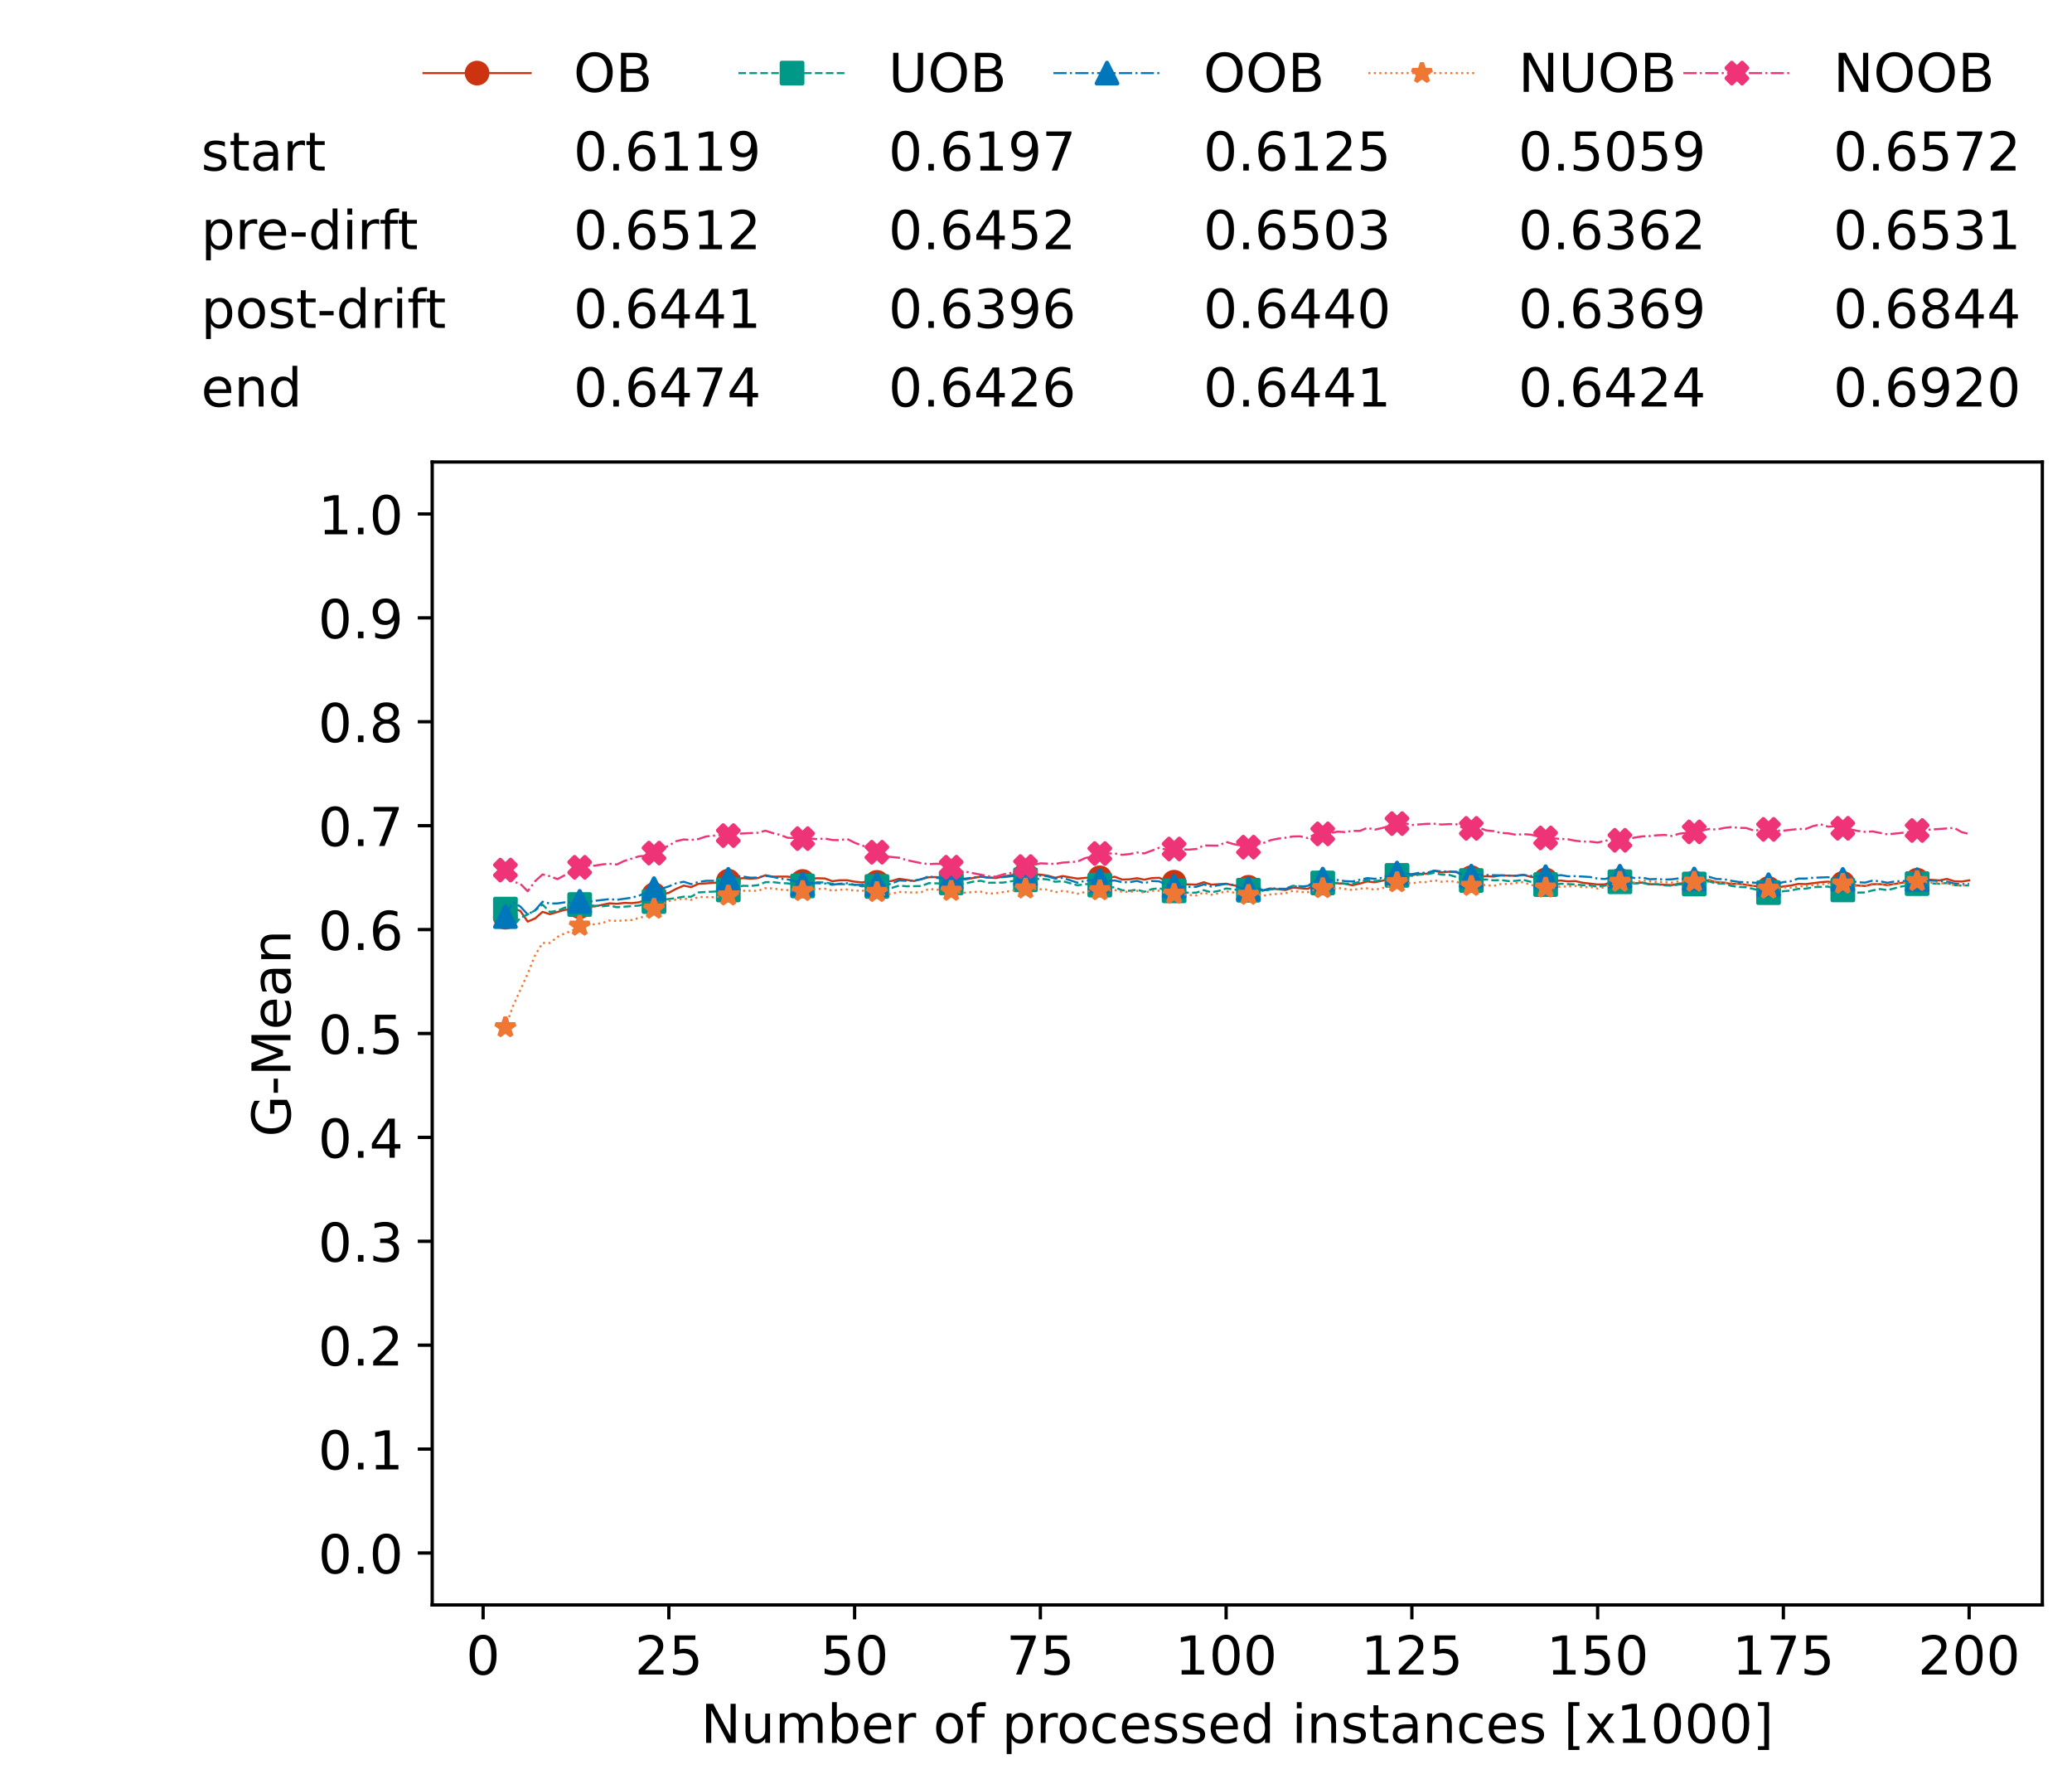 <?xml version="1.0" encoding="utf-8" standalone="no"?>
<!DOCTYPE svg PUBLIC "-//W3C//DTD SVG 1.1//EN"
  "http://www.w3.org/Graphics/SVG/1.1/DTD/svg11.dtd">
<!-- Created with matplotlib (https://matplotlib.org/) -->
<svg height="432.615pt" version="1.1" viewBox="0 0 502.65 432.615" width="502.65pt" xmlns="http://www.w3.org/2000/svg" xmlns:xlink="http://www.w3.org/1999/xlink">
 <defs>
  <style type="text/css">*{stroke-linecap:butt;stroke-linejoin:round;}</style>
 </defs>
 <g id="figure_1">
  <g id="patch_1">
   <path d="M 0 432.615 
L 502.65 432.615 
L 502.65 0 
L 0 0 
z
" style="fill:#ffffff;"/>
  </g>
  <g id="axes_1">
   <g id="patch_2">
    <path d="M 104.85 389.252 
L 495.45 389.252 
L 495.45 112.052 
L 104.85 112.052 
z
" style="fill:#ffffff;"/>
   </g>
   <g id="matplotlib.axis_1">
    <g id="xtick_1">
     <g id="line2d_1">
      <defs>
       <path d="M 0 0 
L 0 3.5 
" id="me97e4ea863" style="stroke:#000000;stroke-width:0.8;"/>
      </defs>
      <g>
       <use style="stroke:#000000;stroke-width:0.8;" x="117.197" xlink:href="#me97e4ea863" y="389.252"/>
      </g>
     </g>
     <g id="text_1">
      <!-- 0 -->
      <g transform="translate(113.061 406.13)scale(0.13 -0.13)">
       <defs>
        <path d="M 31.781 66.406 
Q 24.172 66.406 20.328 58.906 
Q 16.5 51.422 16.5 36.375 
Q 16.5 21.391 20.328 13.891 
Q 24.172 6.391 31.781 6.391 
Q 39.453 6.391 43.281 13.891 
Q 47.125 21.391 47.125 36.375 
Q 47.125 51.422 43.281 58.906 
Q 39.453 66.406 31.781 66.406 
z
M 31.781 74.219 
Q 44.047 74.219 50.516 64.516 
Q 56.984 54.828 56.984 36.375 
Q 56.984 17.969 50.516 8.266 
Q 44.047 -1.422 31.781 -1.422 
Q 19.531 -1.422 13.062 8.266 
Q 6.594 17.969 6.594 36.375 
Q 6.594 54.828 13.062 64.516 
Q 19.531 74.219 31.781 74.219 
z
" id="DejaVuSans-48"/>
       </defs>
       <use xlink:href="#DejaVuSans-48"/>
      </g>
     </g>
    </g>
    <g id="xtick_2">
     <g id="line2d_2">
      <g>
       <use style="stroke:#000000;stroke-width:0.8;" x="162.259" xlink:href="#me97e4ea863" y="389.252"/>
      </g>
     </g>
     <g id="text_2">
      <!-- 25 -->
      <g transform="translate(153.988 406.13)scale(0.13 -0.13)">
       <defs>
        <path d="M 19.188 8.297 
L 53.609 8.297 
L 53.609 0 
L 7.328 0 
L 7.328 8.297 
Q 12.938 14.109 22.625 23.891 
Q 32.328 33.688 34.812 36.531 
Q 39.547 41.844 41.422 45.531 
Q 43.312 49.219 43.312 52.781 
Q 43.312 58.594 39.234 62.25 
Q 35.156 65.922 28.609 65.922 
Q 23.969 65.922 18.812 64.312 
Q 13.672 62.703 7.812 59.422 
L 7.812 69.391 
Q 13.766 71.781 18.938 73 
Q 24.125 74.219 28.422 74.219 
Q 39.75 74.219 46.484 68.547 
Q 53.219 62.891 53.219 53.422 
Q 53.219 48.922 51.531 44.891 
Q 49.859 40.875 45.406 35.406 
Q 44.188 33.984 37.641 27.219 
Q 31.109 20.453 19.188 8.297 
z
" id="DejaVuSans-50"/>
        <path d="M 10.797 72.906 
L 49.516 72.906 
L 49.516 64.594 
L 19.828 64.594 
L 19.828 46.734 
Q 21.969 47.469 24.109 47.828 
Q 26.266 48.188 28.422 48.188 
Q 40.625 48.188 47.75 41.5 
Q 54.891 34.812 54.891 23.391 
Q 54.891 11.625 47.562 5.094 
Q 40.234 -1.422 26.906 -1.422 
Q 22.312 -1.422 17.547 -0.641 
Q 12.797 0.141 7.719 1.703 
L 7.719 11.625 
Q 12.109 9.234 16.797 8.062 
Q 21.484 6.891 26.703 6.891 
Q 35.156 6.891 40.078 11.328 
Q 45.016 15.766 45.016 23.391 
Q 45.016 31 40.078 35.438 
Q 35.156 39.891 26.703 39.891 
Q 22.75 39.891 18.812 39.016 
Q 14.891 38.141 10.797 36.281 
z
" id="DejaVuSans-53"/>
       </defs>
       <use xlink:href="#DejaVuSans-50"/>
       <use x="63.623" xlink:href="#DejaVuSans-53"/>
      </g>
     </g>
    </g>
    <g id="xtick_3">
     <g id="line2d_3">
      <g>
       <use style="stroke:#000000;stroke-width:0.8;" x="207.322" xlink:href="#me97e4ea863" y="389.252"/>
      </g>
     </g>
     <g id="text_3">
      <!-- 50 -->
      <g transform="translate(199.05 406.13)scale(0.13 -0.13)">
       <use xlink:href="#DejaVuSans-53"/>
       <use x="63.623" xlink:href="#DejaVuSans-48"/>
      </g>
     </g>
    </g>
    <g id="xtick_4">
     <g id="line2d_4">
      <g>
       <use style="stroke:#000000;stroke-width:0.8;" x="252.384" xlink:href="#me97e4ea863" y="389.252"/>
      </g>
     </g>
     <g id="text_4">
      <!-- 75 -->
      <g transform="translate(244.113 406.13)scale(0.13 -0.13)">
       <defs>
        <path d="M 8.203 72.906 
L 55.078 72.906 
L 55.078 68.703 
L 28.609 0 
L 18.312 0 
L 43.219 64.594 
L 8.203 64.594 
z
" id="DejaVuSans-55"/>
       </defs>
       <use xlink:href="#DejaVuSans-55"/>
       <use x="63.623" xlink:href="#DejaVuSans-53"/>
      </g>
     </g>
    </g>
    <g id="xtick_5">
     <g id="line2d_5">
      <g>
       <use style="stroke:#000000;stroke-width:0.8;" x="297.446" xlink:href="#me97e4ea863" y="389.252"/>
      </g>
     </g>
     <g id="text_5">
      <!-- 100 -->
      <g transform="translate(285.039 406.13)scale(0.13 -0.13)">
       <defs>
        <path d="M 12.406 8.297 
L 28.516 8.297 
L 28.516 63.922 
L 10.984 60.406 
L 10.984 69.391 
L 28.422 72.906 
L 38.281 72.906 
L 38.281 8.297 
L 54.391 8.297 
L 54.391 0 
L 12.406 0 
z
" id="DejaVuSans-49"/>
       </defs>
       <use xlink:href="#DejaVuSans-49"/>
       <use x="63.623" xlink:href="#DejaVuSans-48"/>
       <use x="127.246" xlink:href="#DejaVuSans-48"/>
      </g>
     </g>
    </g>
    <g id="xtick_6">
     <g id="line2d_6">
      <g>
       <use style="stroke:#000000;stroke-width:0.8;" x="342.509" xlink:href="#me97e4ea863" y="389.252"/>
      </g>
     </g>
     <g id="text_6">
      <!-- 125 -->
      <g transform="translate(330.102 406.13)scale(0.13 -0.13)">
       <use xlink:href="#DejaVuSans-49"/>
       <use x="63.623" xlink:href="#DejaVuSans-50"/>
       <use x="127.246" xlink:href="#DejaVuSans-53"/>
      </g>
     </g>
    </g>
    <g id="xtick_7">
     <g id="line2d_7">
      <g>
       <use style="stroke:#000000;stroke-width:0.8;" x="387.571" xlink:href="#me97e4ea863" y="389.252"/>
      </g>
     </g>
     <g id="text_7">
      <!-- 150 -->
      <g transform="translate(375.164 406.13)scale(0.13 -0.13)">
       <use xlink:href="#DejaVuSans-49"/>
       <use x="63.623" xlink:href="#DejaVuSans-53"/>
       <use x="127.246" xlink:href="#DejaVuSans-48"/>
      </g>
     </g>
    </g>
    <g id="xtick_8">
     <g id="line2d_8">
      <g>
       <use style="stroke:#000000;stroke-width:0.8;" x="432.633" xlink:href="#me97e4ea863" y="389.252"/>
      </g>
     </g>
     <g id="text_8">
      <!-- 175 -->
      <g transform="translate(420.226 406.13)scale(0.13 -0.13)">
       <use xlink:href="#DejaVuSans-49"/>
       <use x="63.623" xlink:href="#DejaVuSans-55"/>
       <use x="127.246" xlink:href="#DejaVuSans-53"/>
      </g>
     </g>
    </g>
    <g id="xtick_9">
     <g id="line2d_9">
      <g>
       <use style="stroke:#000000;stroke-width:0.8;" x="477.695" xlink:href="#me97e4ea863" y="389.252"/>
      </g>
     </g>
     <g id="text_9">
      <!-- 200 -->
      <g transform="translate(465.289 406.13)scale(0.13 -0.13)">
       <use xlink:href="#DejaVuSans-50"/>
       <use x="63.623" xlink:href="#DejaVuSans-48"/>
       <use x="127.246" xlink:href="#DejaVuSans-48"/>
      </g>
     </g>
    </g>
    <g id="text_10">
     <!-- Number of processed instances [x1000] -->
     <g transform="translate(170.025 422.711)scale(0.13 -0.13)">
      <defs>
       <path d="M 9.812 72.906 
L 23.094 72.906 
L 55.422 11.922 
L 55.422 72.906 
L 64.984 72.906 
L 64.984 0 
L 51.703 0 
L 19.391 60.984 
L 19.391 0 
L 9.812 0 
z
" id="DejaVuSans-78"/>
       <path d="M 8.5 21.578 
L 8.5 54.688 
L 17.484 54.688 
L 17.484 21.922 
Q 17.484 14.156 20.5 10.266 
Q 23.531 6.391 29.594 6.391 
Q 36.859 6.391 41.078 11.031 
Q 45.312 15.672 45.312 23.688 
L 45.312 54.688 
L 54.297 54.688 
L 54.297 0 
L 45.312 0 
L 45.312 8.406 
Q 42.047 3.422 37.719 1 
Q 33.406 -1.422 27.688 -1.422 
Q 18.266 -1.422 13.375 4.438 
Q 8.5 10.297 8.5 21.578 
z
M 31.109 56 
z
" id="DejaVuSans-117"/>
       <path d="M 52 44.188 
Q 55.375 50.25 60.062 53.125 
Q 64.75 56 71.094 56 
Q 79.641 56 84.281 50.016 
Q 88.922 44.047 88.922 33.016 
L 88.922 0 
L 79.891 0 
L 79.891 32.719 
Q 79.891 40.578 77.094 44.375 
Q 74.312 48.188 68.609 48.188 
Q 61.625 48.188 57.562 43.547 
Q 53.516 38.922 53.516 30.906 
L 53.516 0 
L 44.484 0 
L 44.484 32.719 
Q 44.484 40.625 41.703 44.406 
Q 38.922 48.188 33.109 48.188 
Q 26.219 48.188 22.156 43.531 
Q 18.109 38.875 18.109 30.906 
L 18.109 0 
L 9.078 0 
L 9.078 54.688 
L 18.109 54.688 
L 18.109 46.188 
Q 21.188 51.219 25.484 53.609 
Q 29.781 56 35.688 56 
Q 41.656 56 45.828 52.969 
Q 50 49.953 52 44.188 
z
" id="DejaVuSans-109"/>
       <path d="M 48.688 27.297 
Q 48.688 37.203 44.609 42.844 
Q 40.531 48.484 33.406 48.484 
Q 26.266 48.484 22.188 42.844 
Q 18.109 37.203 18.109 27.297 
Q 18.109 17.391 22.188 11.75 
Q 26.266 6.109 33.406 6.109 
Q 40.531 6.109 44.609 11.75 
Q 48.688 17.391 48.688 27.297 
z
M 18.109 46.391 
Q 20.953 51.266 25.266 53.625 
Q 29.594 56 35.594 56 
Q 45.562 56 51.781 48.094 
Q 58.016 40.188 58.016 27.297 
Q 58.016 14.406 51.781 6.484 
Q 45.562 -1.422 35.594 -1.422 
Q 29.594 -1.422 25.266 0.953 
Q 20.953 3.328 18.109 8.203 
L 18.109 0 
L 9.078 0 
L 9.078 75.984 
L 18.109 75.984 
z
" id="DejaVuSans-98"/>
       <path d="M 56.203 29.594 
L 56.203 25.203 
L 14.891 25.203 
Q 15.484 15.922 20.484 11.062 
Q 25.484 6.203 34.422 6.203 
Q 39.594 6.203 44.453 7.469 
Q 49.312 8.734 54.109 11.281 
L 54.109 2.781 
Q 49.266 0.734 44.188 -0.344 
Q 39.109 -1.422 33.891 -1.422 
Q 20.797 -1.422 13.156 6.188 
Q 5.516 13.812 5.516 26.812 
Q 5.516 40.234 12.766 48.109 
Q 20.016 56 32.328 56 
Q 43.359 56 49.781 48.891 
Q 56.203 41.797 56.203 29.594 
z
M 47.219 32.234 
Q 47.125 39.594 43.094 43.984 
Q 39.062 48.391 32.422 48.391 
Q 24.906 48.391 20.391 44.141 
Q 15.875 39.891 15.188 32.172 
z
" id="DejaVuSans-101"/>
       <path d="M 41.109 46.297 
Q 39.594 47.172 37.812 47.578 
Q 36.031 48 33.891 48 
Q 26.266 48 22.188 43.047 
Q 18.109 38.094 18.109 28.812 
L 18.109 0 
L 9.078 0 
L 9.078 54.688 
L 18.109 54.688 
L 18.109 46.188 
Q 20.953 51.172 25.484 53.578 
Q 30.031 56 36.531 56 
Q 37.453 56 38.578 55.875 
Q 39.703 55.766 41.062 55.516 
z
" id="DejaVuSans-114"/>
       <path id="DejaVuSans-32"/>
       <path d="M 30.609 48.391 
Q 23.391 48.391 19.188 42.75 
Q 14.984 37.109 14.984 27.297 
Q 14.984 17.484 19.156 11.844 
Q 23.344 6.203 30.609 6.203 
Q 37.797 6.203 41.984 11.859 
Q 46.188 17.531 46.188 27.297 
Q 46.188 37.016 41.984 42.703 
Q 37.797 48.391 30.609 48.391 
z
M 30.609 56 
Q 42.328 56 49.016 48.375 
Q 55.719 40.766 55.719 27.297 
Q 55.719 13.875 49.016 6.219 
Q 42.328 -1.422 30.609 -1.422 
Q 18.844 -1.422 12.172 6.219 
Q 5.516 13.875 5.516 27.297 
Q 5.516 40.766 12.172 48.375 
Q 18.844 56 30.609 56 
z
" id="DejaVuSans-111"/>
       <path d="M 37.109 75.984 
L 37.109 68.5 
L 28.516 68.5 
Q 23.688 68.5 21.797 66.547 
Q 19.922 64.594 19.922 59.516 
L 19.922 54.688 
L 34.719 54.688 
L 34.719 47.703 
L 19.922 47.703 
L 19.922 0 
L 10.891 0 
L 10.891 47.703 
L 2.297 47.703 
L 2.297 54.688 
L 10.891 54.688 
L 10.891 58.5 
Q 10.891 67.625 15.141 71.797 
Q 19.391 75.984 28.609 75.984 
z
" id="DejaVuSans-102"/>
       <path d="M 18.109 8.203 
L 18.109 -20.797 
L 9.078 -20.797 
L 9.078 54.688 
L 18.109 54.688 
L 18.109 46.391 
Q 20.953 51.266 25.266 53.625 
Q 29.594 56 35.594 56 
Q 45.562 56 51.781 48.094 
Q 58.016 40.188 58.016 27.297 
Q 58.016 14.406 51.781 6.484 
Q 45.562 -1.422 35.594 -1.422 
Q 29.594 -1.422 25.266 0.953 
Q 20.953 3.328 18.109 8.203 
z
M 48.688 27.297 
Q 48.688 37.203 44.609 42.844 
Q 40.531 48.484 33.406 48.484 
Q 26.266 48.484 22.188 42.844 
Q 18.109 37.203 18.109 27.297 
Q 18.109 17.391 22.188 11.75 
Q 26.266 6.109 33.406 6.109 
Q 40.531 6.109 44.609 11.75 
Q 48.688 17.391 48.688 27.297 
z
" id="DejaVuSans-112"/>
       <path d="M 48.781 52.594 
L 48.781 44.188 
Q 44.969 46.297 41.141 47.344 
Q 37.312 48.391 33.406 48.391 
Q 24.656 48.391 19.812 42.844 
Q 14.984 37.312 14.984 27.297 
Q 14.984 17.281 19.812 11.734 
Q 24.656 6.203 33.406 6.203 
Q 37.312 6.203 41.141 7.25 
Q 44.969 8.297 48.781 10.406 
L 48.781 2.094 
Q 45.016 0.344 40.984 -0.531 
Q 36.969 -1.422 32.422 -1.422 
Q 20.062 -1.422 12.781 6.344 
Q 5.516 14.109 5.516 27.297 
Q 5.516 40.672 12.859 48.328 
Q 20.219 56 33.016 56 
Q 37.156 56 41.109 55.141 
Q 45.062 54.297 48.781 52.594 
z
" id="DejaVuSans-99"/>
       <path d="M 44.281 53.078 
L 44.281 44.578 
Q 40.484 46.531 36.375 47.5 
Q 32.281 48.484 27.875 48.484 
Q 21.188 48.484 17.844 46.438 
Q 14.5 44.391 14.5 40.281 
Q 14.5 37.156 16.891 35.375 
Q 19.281 33.594 26.516 31.984 
L 29.594 31.297 
Q 39.156 29.25 43.188 25.516 
Q 47.219 21.781 47.219 15.094 
Q 47.219 7.469 41.188 3.016 
Q 35.156 -1.422 24.609 -1.422 
Q 20.219 -1.422 15.453 -0.562 
Q 10.688 0.297 5.422 2 
L 5.422 11.281 
Q 10.406 8.688 15.234 7.391 
Q 20.062 6.109 24.812 6.109 
Q 31.156 6.109 34.562 8.281 
Q 37.984 10.453 37.984 14.406 
Q 37.984 18.062 35.516 20.016 
Q 33.062 21.969 24.703 23.781 
L 21.578 24.516 
Q 13.234 26.266 9.516 29.906 
Q 5.812 33.547 5.812 39.891 
Q 5.812 47.609 11.281 51.797 
Q 16.75 56 26.812 56 
Q 31.781 56 36.172 55.266 
Q 40.578 54.547 44.281 53.078 
z
" id="DejaVuSans-115"/>
       <path d="M 45.406 46.391 
L 45.406 75.984 
L 54.391 75.984 
L 54.391 0 
L 45.406 0 
L 45.406 8.203 
Q 42.578 3.328 38.25 0.953 
Q 33.938 -1.422 27.875 -1.422 
Q 17.969 -1.422 11.734 6.484 
Q 5.516 14.406 5.516 27.297 
Q 5.516 40.188 11.734 48.094 
Q 17.969 56 27.875 56 
Q 33.938 56 38.25 53.625 
Q 42.578 51.266 45.406 46.391 
z
M 14.797 27.297 
Q 14.797 17.391 18.875 11.75 
Q 22.953 6.109 30.078 6.109 
Q 37.203 6.109 41.297 11.75 
Q 45.406 17.391 45.406 27.297 
Q 45.406 37.203 41.297 42.844 
Q 37.203 48.484 30.078 48.484 
Q 22.953 48.484 18.875 42.844 
Q 14.797 37.203 14.797 27.297 
z
" id="DejaVuSans-100"/>
       <path d="M 9.422 54.688 
L 18.406 54.688 
L 18.406 0 
L 9.422 0 
z
M 9.422 75.984 
L 18.406 75.984 
L 18.406 64.594 
L 9.422 64.594 
z
" id="DejaVuSans-105"/>
       <path d="M 54.891 33.016 
L 54.891 0 
L 45.906 0 
L 45.906 32.719 
Q 45.906 40.484 42.875 44.328 
Q 39.844 48.188 33.797 48.188 
Q 26.516 48.188 22.312 43.547 
Q 18.109 38.922 18.109 30.906 
L 18.109 0 
L 9.078 0 
L 9.078 54.688 
L 18.109 54.688 
L 18.109 46.188 
Q 21.344 51.125 25.703 53.562 
Q 30.078 56 35.797 56 
Q 45.219 56 50.047 50.172 
Q 54.891 44.344 54.891 33.016 
z
" id="DejaVuSans-110"/>
       <path d="M 18.312 70.219 
L 18.312 54.688 
L 36.812 54.688 
L 36.812 47.703 
L 18.312 47.703 
L 18.312 18.016 
Q 18.312 11.328 20.141 9.422 
Q 21.969 7.516 27.594 7.516 
L 36.812 7.516 
L 36.812 0 
L 27.594 0 
Q 17.188 0 13.234 3.875 
Q 9.281 7.766 9.281 18.016 
L 9.281 47.703 
L 2.688 47.703 
L 2.688 54.688 
L 9.281 54.688 
L 9.281 70.219 
z
" id="DejaVuSans-116"/>
       <path d="M 34.281 27.484 
Q 23.391 27.484 19.188 25 
Q 14.984 22.516 14.984 16.5 
Q 14.984 11.719 18.141 8.906 
Q 21.297 6.109 26.703 6.109 
Q 34.188 6.109 38.703 11.406 
Q 43.219 16.703 43.219 25.484 
L 43.219 27.484 
z
M 52.203 31.203 
L 52.203 0 
L 43.219 0 
L 43.219 8.297 
Q 40.141 3.328 35.547 0.953 
Q 30.953 -1.422 24.312 -1.422 
Q 15.922 -1.422 10.953 3.297 
Q 6 8.016 6 15.922 
Q 6 25.141 12.172 29.828 
Q 18.359 34.516 30.609 34.516 
L 43.219 34.516 
L 43.219 35.406 
Q 43.219 41.609 39.141 45 
Q 35.062 48.391 27.688 48.391 
Q 23 48.391 18.547 47.266 
Q 14.109 46.141 10.016 43.891 
L 10.016 52.203 
Q 14.938 54.109 19.578 55.047 
Q 24.219 56 28.609 56 
Q 40.484 56 46.344 49.844 
Q 52.203 43.703 52.203 31.203 
z
" id="DejaVuSans-97"/>
       <path d="M 8.594 75.984 
L 29.297 75.984 
L 29.297 69 
L 17.578 69 
L 17.578 -6.203 
L 29.297 -6.203 
L 29.297 -13.188 
L 8.594 -13.188 
z
" id="DejaVuSans-91"/>
       <path d="M 54.891 54.688 
L 35.109 28.078 
L 55.906 0 
L 45.312 0 
L 29.391 21.484 
L 13.484 0 
L 2.875 0 
L 24.125 28.609 
L 4.688 54.688 
L 15.281 54.688 
L 29.781 35.203 
L 44.281 54.688 
z
" id="DejaVuSans-120"/>
       <path d="M 30.422 75.984 
L 30.422 -13.188 
L 9.719 -13.188 
L 9.719 -6.203 
L 21.391 -6.203 
L 21.391 69 
L 9.719 69 
L 9.719 75.984 
z
" id="DejaVuSans-93"/>
      </defs>
      <use xlink:href="#DejaVuSans-78"/>
      <use x="74.805" xlink:href="#DejaVuSans-117"/>
      <use x="138.184" xlink:href="#DejaVuSans-109"/>
      <use x="235.596" xlink:href="#DejaVuSans-98"/>
      <use x="299.072" xlink:href="#DejaVuSans-101"/>
      <use x="360.596" xlink:href="#DejaVuSans-114"/>
      <use x="401.709" xlink:href="#DejaVuSans-32"/>
      <use x="433.496" xlink:href="#DejaVuSans-111"/>
      <use x="494.678" xlink:href="#DejaVuSans-102"/>
      <use x="529.883" xlink:href="#DejaVuSans-32"/>
      <use x="561.67" xlink:href="#DejaVuSans-112"/>
      <use x="625.146" xlink:href="#DejaVuSans-114"/>
      <use x="664.01" xlink:href="#DejaVuSans-111"/>
      <use x="725.191" xlink:href="#DejaVuSans-99"/>
      <use x="780.172" xlink:href="#DejaVuSans-101"/>
      <use x="841.695" xlink:href="#DejaVuSans-115"/>
      <use x="893.795" xlink:href="#DejaVuSans-115"/>
      <use x="945.895" xlink:href="#DejaVuSans-101"/>
      <use x="1007.418" xlink:href="#DejaVuSans-100"/>
      <use x="1070.895" xlink:href="#DejaVuSans-32"/>
      <use x="1102.682" xlink:href="#DejaVuSans-105"/>
      <use x="1130.465" xlink:href="#DejaVuSans-110"/>
      <use x="1193.844" xlink:href="#DejaVuSans-115"/>
      <use x="1245.943" xlink:href="#DejaVuSans-116"/>
      <use x="1285.152" xlink:href="#DejaVuSans-97"/>
      <use x="1346.432" xlink:href="#DejaVuSans-110"/>
      <use x="1409.811" xlink:href="#DejaVuSans-99"/>
      <use x="1464.791" xlink:href="#DejaVuSans-101"/>
      <use x="1526.314" xlink:href="#DejaVuSans-115"/>
      <use x="1578.414" xlink:href="#DejaVuSans-32"/>
      <use x="1610.201" xlink:href="#DejaVuSans-91"/>
      <use x="1649.215" xlink:href="#DejaVuSans-120"/>
      <use x="1708.395" xlink:href="#DejaVuSans-49"/>
      <use x="1772.018" xlink:href="#DejaVuSans-48"/>
      <use x="1835.641" xlink:href="#DejaVuSans-48"/>
      <use x="1899.264" xlink:href="#DejaVuSans-48"/>
      <use x="1962.887" xlink:href="#DejaVuSans-93"/>
     </g>
    </g>
   </g>
   <g id="matplotlib.axis_2">
    <g id="ytick_1">
     <g id="line2d_10">
      <defs>
       <path d="M 0 0 
L -3.5 0 
" id="m1df14ec366" style="stroke:#000000;stroke-width:0.8;"/>
      </defs>
      <g>
       <use style="stroke:#000000;stroke-width:0.8;" x="104.85" xlink:href="#m1df14ec366" y="376.652"/>
      </g>
     </g>
     <g id="text_11">
      <!-- 0.0 -->
      <g transform="translate(77.176 381.591)scale(0.13 -0.13)">
       <defs>
        <path d="M 10.688 12.406 
L 21 12.406 
L 21 0 
L 10.688 0 
z
" id="DejaVuSans-46"/>
       </defs>
       <use xlink:href="#DejaVuSans-48"/>
       <use x="63.623" xlink:href="#DejaVuSans-46"/>
       <use x="95.41" xlink:href="#DejaVuSans-48"/>
      </g>
     </g>
    </g>
    <g id="ytick_2">
     <g id="line2d_11">
      <g>
       <use style="stroke:#000000;stroke-width:0.8;" x="104.85" xlink:href="#m1df14ec366" y="351.452"/>
      </g>
     </g>
     <g id="text_12">
      <!-- 0.1 -->
      <g transform="translate(77.176 356.391)scale(0.13 -0.13)">
       <use xlink:href="#DejaVuSans-48"/>
       <use x="63.623" xlink:href="#DejaVuSans-46"/>
       <use x="95.41" xlink:href="#DejaVuSans-49"/>
      </g>
     </g>
    </g>
    <g id="ytick_3">
     <g id="line2d_12">
      <g>
       <use style="stroke:#000000;stroke-width:0.8;" x="104.85" xlink:href="#m1df14ec366" y="326.252"/>
      </g>
     </g>
     <g id="text_13">
      <!-- 0.2 -->
      <g transform="translate(77.176 331.191)scale(0.13 -0.13)">
       <use xlink:href="#DejaVuSans-48"/>
       <use x="63.623" xlink:href="#DejaVuSans-46"/>
       <use x="95.41" xlink:href="#DejaVuSans-50"/>
      </g>
     </g>
    </g>
    <g id="ytick_4">
     <g id="line2d_13">
      <g>
       <use style="stroke:#000000;stroke-width:0.8;" x="104.85" xlink:href="#m1df14ec366" y="301.052"/>
      </g>
     </g>
     <g id="text_14">
      <!-- 0.3 -->
      <g transform="translate(77.176 305.991)scale(0.13 -0.13)">
       <defs>
        <path d="M 40.578 39.312 
Q 47.656 37.797 51.625 33 
Q 55.609 28.219 55.609 21.188 
Q 55.609 10.406 48.188 4.484 
Q 40.766 -1.422 27.094 -1.422 
Q 22.516 -1.422 17.656 -0.516 
Q 12.797 0.391 7.625 2.203 
L 7.625 11.719 
Q 11.719 9.328 16.594 8.109 
Q 21.484 6.891 26.812 6.891 
Q 36.078 6.891 40.938 10.547 
Q 45.797 14.203 45.797 21.188 
Q 45.797 27.641 41.281 31.266 
Q 36.766 34.906 28.719 34.906 
L 20.219 34.906 
L 20.219 43.016 
L 29.109 43.016 
Q 36.375 43.016 40.234 45.922 
Q 44.094 48.828 44.094 54.297 
Q 44.094 59.906 40.109 62.906 
Q 36.141 65.922 28.719 65.922 
Q 24.656 65.922 20.016 65.031 
Q 15.375 64.156 9.812 62.312 
L 9.812 71.094 
Q 15.438 72.656 20.344 73.438 
Q 25.25 74.219 29.594 74.219 
Q 40.828 74.219 47.359 69.109 
Q 53.906 64.016 53.906 55.328 
Q 53.906 49.266 50.438 45.094 
Q 46.969 40.922 40.578 39.312 
z
" id="DejaVuSans-51"/>
       </defs>
       <use xlink:href="#DejaVuSans-48"/>
       <use x="63.623" xlink:href="#DejaVuSans-46"/>
       <use x="95.41" xlink:href="#DejaVuSans-51"/>
      </g>
     </g>
    </g>
    <g id="ytick_5">
     <g id="line2d_14">
      <g>
       <use style="stroke:#000000;stroke-width:0.8;" x="104.85" xlink:href="#m1df14ec366" y="275.852"/>
      </g>
     </g>
     <g id="text_15">
      <!-- 0.4 -->
      <g transform="translate(77.176 280.791)scale(0.13 -0.13)">
       <defs>
        <path d="M 37.797 64.312 
L 12.891 25.391 
L 37.797 25.391 
z
M 35.203 72.906 
L 47.609 72.906 
L 47.609 25.391 
L 58.016 25.391 
L 58.016 17.188 
L 47.609 17.188 
L 47.609 0 
L 37.797 0 
L 37.797 17.188 
L 4.891 17.188 
L 4.891 26.703 
z
" id="DejaVuSans-52"/>
       </defs>
       <use xlink:href="#DejaVuSans-48"/>
       <use x="63.623" xlink:href="#DejaVuSans-46"/>
       <use x="95.41" xlink:href="#DejaVuSans-52"/>
      </g>
     </g>
    </g>
    <g id="ytick_6">
     <g id="line2d_15">
      <g>
       <use style="stroke:#000000;stroke-width:0.8;" x="104.85" xlink:href="#m1df14ec366" y="250.652"/>
      </g>
     </g>
     <g id="text_16">
      <!-- 0.5 -->
      <g transform="translate(77.176 255.591)scale(0.13 -0.13)">
       <use xlink:href="#DejaVuSans-48"/>
       <use x="63.623" xlink:href="#DejaVuSans-46"/>
       <use x="95.41" xlink:href="#DejaVuSans-53"/>
      </g>
     </g>
    </g>
    <g id="ytick_7">
     <g id="line2d_16">
      <g>
       <use style="stroke:#000000;stroke-width:0.8;" x="104.85" xlink:href="#m1df14ec366" y="225.452"/>
      </g>
     </g>
     <g id="text_17">
      <!-- 0.6 -->
      <g transform="translate(77.176 230.391)scale(0.13 -0.13)">
       <defs>
        <path d="M 33.016 40.375 
Q 26.375 40.375 22.484 35.828 
Q 18.609 31.297 18.609 23.391 
Q 18.609 15.531 22.484 10.953 
Q 26.375 6.391 33.016 6.391 
Q 39.656 6.391 43.531 10.953 
Q 47.406 15.531 47.406 23.391 
Q 47.406 31.297 43.531 35.828 
Q 39.656 40.375 33.016 40.375 
z
M 52.594 71.297 
L 52.594 62.312 
Q 48.875 64.062 45.094 64.984 
Q 41.312 65.922 37.594 65.922 
Q 27.828 65.922 22.672 59.328 
Q 17.531 52.734 16.797 39.406 
Q 19.672 43.656 24.016 45.922 
Q 28.375 48.188 33.594 48.188 
Q 44.578 48.188 50.953 41.516 
Q 57.328 34.859 57.328 23.391 
Q 57.328 12.156 50.688 5.359 
Q 44.047 -1.422 33.016 -1.422 
Q 20.359 -1.422 13.672 8.266 
Q 6.984 17.969 6.984 36.375 
Q 6.984 53.656 15.188 63.938 
Q 23.391 74.219 37.203 74.219 
Q 40.922 74.219 44.703 73.484 
Q 48.484 72.75 52.594 71.297 
z
" id="DejaVuSans-54"/>
       </defs>
       <use xlink:href="#DejaVuSans-48"/>
       <use x="63.623" xlink:href="#DejaVuSans-46"/>
       <use x="95.41" xlink:href="#DejaVuSans-54"/>
      </g>
     </g>
    </g>
    <g id="ytick_8">
     <g id="line2d_17">
      <g>
       <use style="stroke:#000000;stroke-width:0.8;" x="104.85" xlink:href="#m1df14ec366" y="200.252"/>
      </g>
     </g>
     <g id="text_18">
      <!-- 0.7 -->
      <g transform="translate(77.176 205.191)scale(0.13 -0.13)">
       <use xlink:href="#DejaVuSans-48"/>
       <use x="63.623" xlink:href="#DejaVuSans-46"/>
       <use x="95.41" xlink:href="#DejaVuSans-55"/>
      </g>
     </g>
    </g>
    <g id="ytick_9">
     <g id="line2d_18">
      <g>
       <use style="stroke:#000000;stroke-width:0.8;" x="104.85" xlink:href="#m1df14ec366" y="175.052"/>
      </g>
     </g>
     <g id="text_19">
      <!-- 0.8 -->
      <g transform="translate(77.176 179.991)scale(0.13 -0.13)">
       <defs>
        <path d="M 31.781 34.625 
Q 24.75 34.625 20.719 30.859 
Q 16.703 27.094 16.703 20.516 
Q 16.703 13.922 20.719 10.156 
Q 24.75 6.391 31.781 6.391 
Q 38.812 6.391 42.859 10.172 
Q 46.922 13.969 46.922 20.516 
Q 46.922 27.094 42.891 30.859 
Q 38.875 34.625 31.781 34.625 
z
M 21.922 38.812 
Q 15.578 40.375 12.031 44.719 
Q 8.5 49.078 8.5 55.328 
Q 8.5 64.062 14.719 69.141 
Q 20.953 74.219 31.781 74.219 
Q 42.672 74.219 48.875 69.141 
Q 55.078 64.062 55.078 55.328 
Q 55.078 49.078 51.531 44.719 
Q 48 40.375 41.703 38.812 
Q 48.828 37.156 52.797 32.312 
Q 56.781 27.484 56.781 20.516 
Q 56.781 9.906 50.312 4.234 
Q 43.844 -1.422 31.781 -1.422 
Q 19.734 -1.422 13.25 4.234 
Q 6.781 9.906 6.781 20.516 
Q 6.781 27.484 10.781 32.312 
Q 14.797 37.156 21.922 38.812 
z
M 18.312 54.391 
Q 18.312 48.734 21.844 45.562 
Q 25.391 42.391 31.781 42.391 
Q 38.141 42.391 41.719 45.562 
Q 45.312 48.734 45.312 54.391 
Q 45.312 60.062 41.719 63.234 
Q 38.141 66.406 31.781 66.406 
Q 25.391 66.406 21.844 63.234 
Q 18.312 60.062 18.312 54.391 
z
" id="DejaVuSans-56"/>
       </defs>
       <use xlink:href="#DejaVuSans-48"/>
       <use x="63.623" xlink:href="#DejaVuSans-46"/>
       <use x="95.41" xlink:href="#DejaVuSans-56"/>
      </g>
     </g>
    </g>
    <g id="ytick_10">
     <g id="line2d_19">
      <g>
       <use style="stroke:#000000;stroke-width:0.8;" x="104.85" xlink:href="#m1df14ec366" y="149.852"/>
      </g>
     </g>
     <g id="text_20">
      <!-- 0.9 -->
      <g transform="translate(77.176 154.791)scale(0.13 -0.13)">
       <defs>
        <path d="M 10.984 1.516 
L 10.984 10.5 
Q 14.703 8.734 18.5 7.812 
Q 22.312 6.891 25.984 6.891 
Q 35.75 6.891 40.891 13.453 
Q 46.047 20.016 46.781 33.406 
Q 43.953 29.203 39.594 26.953 
Q 35.25 24.703 29.984 24.703 
Q 19.047 24.703 12.672 31.312 
Q 6.297 37.938 6.297 49.422 
Q 6.297 60.641 12.938 67.422 
Q 19.578 74.219 30.609 74.219 
Q 43.266 74.219 49.922 64.516 
Q 56.594 54.828 56.594 36.375 
Q 56.594 19.141 48.406 8.859 
Q 40.234 -1.422 26.422 -1.422 
Q 22.703 -1.422 18.891 -0.688 
Q 15.094 0.047 10.984 1.516 
z
M 30.609 32.422 
Q 37.25 32.422 41.125 36.953 
Q 45.016 41.5 45.016 49.422 
Q 45.016 57.281 41.125 61.844 
Q 37.25 66.406 30.609 66.406 
Q 23.969 66.406 20.094 61.844 
Q 16.219 57.281 16.219 49.422 
Q 16.219 41.5 20.094 36.953 
Q 23.969 32.422 30.609 32.422 
z
" id="DejaVuSans-57"/>
       </defs>
       <use xlink:href="#DejaVuSans-48"/>
       <use x="63.623" xlink:href="#DejaVuSans-46"/>
       <use x="95.41" xlink:href="#DejaVuSans-57"/>
      </g>
     </g>
    </g>
    <g id="ytick_11">
     <g id="line2d_20">
      <g>
       <use style="stroke:#000000;stroke-width:0.8;" x="104.85" xlink:href="#m1df14ec366" y="124.652"/>
      </g>
     </g>
     <g id="text_21">
      <!-- 1.0 -->
      <g transform="translate(77.176 129.591)scale(0.13 -0.13)">
       <use xlink:href="#DejaVuSans-49"/>
       <use x="63.623" xlink:href="#DejaVuSans-46"/>
       <use x="95.41" xlink:href="#DejaVuSans-48"/>
      </g>
     </g>
    </g>
    <g id="text_22">
     <!-- G-Mean -->
     <g transform="translate(70.472 275.744)rotate(-90)scale(0.13 -0.13)">
      <defs>
       <path d="M 59.516 10.406 
L 59.516 29.984 
L 43.406 29.984 
L 43.406 38.094 
L 69.281 38.094 
L 69.281 6.781 
Q 63.578 2.734 56.688 0.656 
Q 49.812 -1.422 42 -1.422 
Q 24.906 -1.422 15.25 8.562 
Q 5.609 18.562 5.609 36.375 
Q 5.609 54.25 15.25 64.234 
Q 24.906 74.219 42 74.219 
Q 49.125 74.219 55.547 72.453 
Q 61.969 70.703 67.391 67.281 
L 67.391 56.781 
Q 61.922 61.422 55.766 63.766 
Q 49.609 66.109 42.828 66.109 
Q 29.438 66.109 22.719 58.641 
Q 16.016 51.172 16.016 36.375 
Q 16.016 21.625 22.719 14.156 
Q 29.438 6.688 42.828 6.688 
Q 48.047 6.688 52.141 7.594 
Q 56.25 8.5 59.516 10.406 
z
" id="DejaVuSans-71"/>
       <path d="M 4.891 31.391 
L 31.203 31.391 
L 31.203 23.391 
L 4.891 23.391 
z
" id="DejaVuSans-45"/>
       <path d="M 9.812 72.906 
L 24.516 72.906 
L 43.109 23.297 
L 61.812 72.906 
L 76.516 72.906 
L 76.516 0 
L 66.891 0 
L 66.891 64.016 
L 48.094 14.016 
L 38.188 14.016 
L 19.391 64.016 
L 19.391 0 
L 9.812 0 
z
" id="DejaVuSans-77"/>
      </defs>
      <use xlink:href="#DejaVuSans-71"/>
      <use x="77.49" xlink:href="#DejaVuSans-45"/>
      <use x="113.574" xlink:href="#DejaVuSans-77"/>
      <use x="199.854" xlink:href="#DejaVuSans-101"/>
      <use x="261.377" xlink:href="#DejaVuSans-97"/>
      <use x="322.656" xlink:href="#DejaVuSans-110"/>
     </g>
    </g>
   </g>
   <g id="line2d_21"/>
   <g id="line2d_22"/>
   <g id="line2d_23"/>
   <g id="line2d_24"/>
   <g id="line2d_25"/>
   <g id="line2d_26">
    <path clip-path="url(#p265073005e)" d="M 122.605 222.46 
L 124.407 220.309 
L 126.21 220.917 
L 128.012 223.516 
L 129.815 222.748 
L 131.617 221.155 
L 133.419 221.72 
L 137.024 220.667 
L 138.827 220.516 
L 140.629 219.888 
L 144.234 219.845 
L 147.839 219.089 
L 149.642 219.204 
L 151.444 218.982 
L 153.247 219.05 
L 155.049 218.837 
L 156.852 218.111 
L 158.654 216.993 
L 160.457 217.008 
L 162.259 216.531 
L 164.062 215.561 
L 165.864 214.796 
L 167.667 215.154 
L 169.469 214.356 
L 174.877 214.015 
L 176.679 213.703 
L 178.482 213.169 
L 180.284 212.979 
L 182.087 213.124 
L 183.889 212.958 
L 185.692 212.27 
L 187.494 212.619 
L 191.099 212.605 
L 192.902 212.906 
L 194.704 213.791 
L 196.507 213.143 
L 198.309 213 
L 200.112 213.057 
L 201.914 213.721 
L 203.717 213.49 
L 205.519 213.494 
L 207.322 213.836 
L 209.124 214.02 
L 210.927 213.693 
L 212.729 214.005 
L 214.532 213.941 
L 216.334 213.65 
L 218.137 213.137 
L 221.742 213.67 
L 225.347 212.754 
L 227.149 212.727 
L 228.952 212.893 
L 230.754 212.698 
L 232.557 213.264 
L 234.359 213.242 
L 237.964 212.609 
L 239.767 212.84 
L 241.569 212.95 
L 245.174 212.264 
L 246.976 212.014 
L 252.384 212.121 
L 254.186 212.383 
L 255.989 212.875 
L 257.791 212.476 
L 261.396 213.098 
L 265.001 212.748 
L 268.606 213.02 
L 270.409 212.627 
L 272.211 213.324 
L 274.014 213.271 
L 275.816 212.989 
L 277.619 213.355 
L 279.421 212.968 
L 281.224 212.89 
L 283.026 213.721 
L 284.829 213.968 
L 286.631 214.459 
L 290.236 214.552 
L 292.039 213.965 
L 293.841 214.564 
L 297.446 214.331 
L 301.051 215.082 
L 302.854 215.201 
L 304.656 215.117 
L 306.459 215.995 
L 308.261 215.491 
L 311.866 215.86 
L 313.669 215.285 
L 317.274 215.565 
L 319.076 214.64 
L 320.879 213.976 
L 326.286 214.352 
L 328.089 214.7 
L 329.891 214.306 
L 331.694 213.778 
L 333.496 213.983 
L 337.101 213.238 
L 338.904 212.542 
L 340.706 212.272 
L 342.509 212.281 
L 344.311 211.909 
L 346.114 211.903 
L 347.916 211.174 
L 349.719 211.593 
L 351.521 211.42 
L 353.324 211.541 
L 355.126 212.475 
L 356.928 212.868 
L 358.731 212.591 
L 360.533 212.515 
L 362.336 212.596 
L 364.138 212.313 
L 367.743 212.412 
L 369.546 212.181 
L 371.348 212.659 
L 373.151 212.884 
L 374.953 213.417 
L 376.756 213.762 
L 378.558 213.543 
L 380.361 213.765 
L 382.163 213.691 
L 383.966 214.099 
L 387.571 214.518 
L 389.373 214.482 
L 391.176 213.802 
L 392.978 213.518 
L 394.781 213.715 
L 396.583 214.238 
L 398.386 214.046 
L 400.188 214.438 
L 403.793 214.574 
L 405.596 214.666 
L 407.398 214.285 
L 411.003 214.102 
L 412.806 213.612 
L 414.608 213.48 
L 416.411 213.995 
L 418.213 214.053 
L 420.016 214.403 
L 421.818 214.341 
L 425.423 214.867 
L 427.226 215.024 
L 429.028 215.503 
L 430.831 215.41 
L 432.633 214.991 
L 434.436 214.771 
L 436.238 214.375 
L 438.041 214.429 
L 441.646 213.969 
L 443.448 213.823 
L 445.251 214.114 
L 447.053 214.247 
L 450.658 214.763 
L 452.461 214.871 
L 454.263 214.456 
L 456.066 214.437 
L 457.868 214.676 
L 461.473 214.081 
L 463.276 214.152 
L 465.078 213.481 
L 466.881 213.28 
L 470.485 213.532 
L 472.288 213.166 
L 474.09 213.727 
L 475.893 213.807 
L 477.695 213.513 
L 477.695 213.513 
" style="fill:none;stroke:#cc3311;stroke-linecap:square;stroke-width:0.5;"/>
    <defs>
     <path d="M 0 2.5 
C 0.663 2.5 1.299 2.237 1.768 1.768 
C 2.237 1.299 2.5 0.663 2.5 0 
C 2.5 -0.663 2.237 -1.299 1.768 -1.768 
C 1.299 -2.237 0.663 -2.5 0 -2.5 
C -0.663 -2.5 -1.299 -2.237 -1.768 -1.768 
C -2.237 -1.299 -2.5 -0.663 -2.5 0 
C -2.5 0.663 -2.237 1.299 -1.768 1.768 
C -1.299 2.237 -0.663 2.5 0 2.5 
z
" id="m599cd20795" style="stroke:#cc3311;"/>
    </defs>
    <g clip-path="url(#p265073005e)">
     <use style="fill:#cc3311;stroke:#cc3311;" x="122.605" xlink:href="#m599cd20795" y="222.46"/>
     <use style="fill:#cc3311;stroke:#cc3311;" x="140.629" xlink:href="#m599cd20795" y="219.888"/>
     <use style="fill:#cc3311;stroke:#cc3311;" x="158.654" xlink:href="#m599cd20795" y="216.993"/>
     <use style="fill:#cc3311;stroke:#cc3311;" x="176.679" xlink:href="#m599cd20795" y="213.703"/>
     <use style="fill:#cc3311;stroke:#cc3311;" x="194.704" xlink:href="#m599cd20795" y="213.791"/>
     <use style="fill:#cc3311;stroke:#cc3311;" x="212.729" xlink:href="#m599cd20795" y="214.005"/>
     <use style="fill:#cc3311;stroke:#cc3311;" x="230.754" xlink:href="#m599cd20795" y="212.698"/>
     <use style="fill:#cc3311;stroke:#cc3311;" x="248.779" xlink:href="#m599cd20795" y="212.078"/>
     <use style="fill:#cc3311;stroke:#cc3311;" x="266.804" xlink:href="#m599cd20795" y="212.902"/>
     <use style="fill:#cc3311;stroke:#cc3311;" x="284.829" xlink:href="#m599cd20795" y="213.968"/>
     <use style="fill:#cc3311;stroke:#cc3311;" x="302.854" xlink:href="#m599cd20795" y="215.201"/>
     <use style="fill:#cc3311;stroke:#cc3311;" x="320.879" xlink:href="#m599cd20795" y="213.976"/>
     <use style="fill:#cc3311;stroke:#cc3311;" x="338.904" xlink:href="#m599cd20795" y="212.542"/>
     <use style="fill:#cc3311;stroke:#cc3311;" x="356.928" xlink:href="#m599cd20795" y="212.868"/>
     <use style="fill:#cc3311;stroke:#cc3311;" x="374.953" xlink:href="#m599cd20795" y="213.417"/>
     <use style="fill:#cc3311;stroke:#cc3311;" x="392.978" xlink:href="#m599cd20795" y="213.518"/>
     <use style="fill:#cc3311;stroke:#cc3311;" x="411.003" xlink:href="#m599cd20795" y="214.102"/>
     <use style="fill:#cc3311;stroke:#cc3311;" x="429.028" xlink:href="#m599cd20795" y="215.503"/>
     <use style="fill:#cc3311;stroke:#cc3311;" x="447.053" xlink:href="#m599cd20795" y="214.247"/>
     <use style="fill:#cc3311;stroke:#cc3311;" x="465.078" xlink:href="#m599cd20795" y="213.481"/>
    </g>
   </g>
   <g id="line2d_27"/>
   <g id="line2d_28"/>
   <g id="line2d_29"/>
   <g id="line2d_30"/>
   <g id="line2d_31">
    <path clip-path="url(#p265073005e)" d="M 122.605 220.49 
L 124.407 224.762 
L 126.21 222.612 
L 128.012 221.791 
L 129.815 220.792 
L 131.617 219.406 
L 133.419 221.184 
L 135.222 220.871 
L 137.024 220.13 
L 140.629 219.387 
L 144.234 219.67 
L 146.037 219.812 
L 147.839 219.627 
L 149.642 220.032 
L 155.049 219.636 
L 156.852 219.056 
L 160.457 218.269 
L 164.062 217.803 
L 165.864 217.473 
L 167.667 217.484 
L 169.469 216.439 
L 174.877 216.146 
L 176.679 215.842 
L 178.482 215.229 
L 180.284 214.831 
L 182.087 214.876 
L 183.889 214.67 
L 185.692 213.951 
L 187.494 213.933 
L 189.297 214.17 
L 191.099 214.241 
L 194.704 214.872 
L 196.507 214.153 
L 198.309 213.984 
L 200.112 214.032 
L 201.914 214.343 
L 207.322 214.572 
L 209.124 214.98 
L 210.927 214.779 
L 212.729 214.998 
L 214.532 215.362 
L 216.334 215.343 
L 218.137 214.78 
L 219.939 214.952 
L 223.544 214.897 
L 225.347 214.179 
L 228.952 214.296 
L 230.754 214.128 
L 232.557 214.507 
L 234.359 214.238 
L 236.162 213.816 
L 237.964 213.616 
L 239.767 214.101 
L 243.372 214.058 
L 246.976 213.465 
L 252.384 213.138 
L 254.186 213.308 
L 255.989 213.859 
L 257.791 213.708 
L 261.396 214.715 
L 263.199 214.448 
L 265.001 214.381 
L 266.804 214.669 
L 268.606 215.15 
L 270.409 215.217 
L 272.211 215.912 
L 274.014 216.048 
L 275.816 215.781 
L 277.619 216.274 
L 279.421 215.651 
L 281.224 215.403 
L 283.026 216.005 
L 284.829 216.065 
L 286.631 216.249 
L 288.434 216.55 
L 290.236 216.489 
L 292.039 215.901 
L 293.841 216.414 
L 295.644 216.075 
L 297.446 215.485 
L 299.249 215.676 
L 301.051 216.059 
L 302.854 215.908 
L 304.656 215.42 
L 306.459 216.136 
L 308.261 215.709 
L 310.064 215.671 
L 311.866 215.499 
L 313.669 214.827 
L 317.274 215.039 
L 319.076 214.357 
L 320.879 214.153 
L 322.681 214.273 
L 324.484 214.092 
L 326.286 214.305 
L 328.089 214.324 
L 331.694 213.373 
L 333.496 213.742 
L 335.299 213.407 
L 338.904 212.314 
L 340.706 212.278 
L 342.509 212.409 
L 344.311 212.14 
L 346.114 212.028 
L 347.916 211.693 
L 349.719 212.137 
L 351.521 212.18 
L 353.324 212.709 
L 355.126 213.46 
L 356.928 213.55 
L 360.533 213.307 
L 362.336 213.508 
L 364.138 213.445 
L 365.941 213.691 
L 367.743 213.629 
L 369.546 213.389 
L 371.348 213.866 
L 373.151 214.072 
L 374.953 214.536 
L 376.756 214.688 
L 378.558 214.344 
L 382.163 214.506 
L 383.966 214.691 
L 385.768 214.76 
L 387.571 215.094 
L 389.373 214.804 
L 391.176 214.167 
L 392.978 213.864 
L 394.781 213.773 
L 396.583 214.302 
L 398.386 214.1 
L 400.188 214.544 
L 401.991 214.442 
L 403.793 214.734 
L 405.596 214.809 
L 407.398 214.506 
L 411.003 214.401 
L 414.608 213.76 
L 416.411 214.331 
L 418.213 214.32 
L 420.016 214.868 
L 421.818 215.117 
L 423.621 215.188 
L 429.028 216.488 
L 430.831 216.573 
L 432.633 216.149 
L 434.436 215.989 
L 436.238 215.576 
L 438.041 215.534 
L 439.843 215.174 
L 443.448 215.009 
L 445.251 215.555 
L 450.658 216.485 
L 452.461 216.453 
L 454.263 215.955 
L 456.066 215.619 
L 457.868 215.895 
L 461.473 214.954 
L 463.276 214.813 
L 465.078 214.309 
L 466.881 214.178 
L 470.485 214.348 
L 472.288 214.15 
L 474.09 214.669 
L 475.893 214.779 
L 477.695 214.727 
L 477.695 214.727 
" style="fill:none;stroke:#009988;stroke-dasharray:1.85,0.8;stroke-dashoffset:0;stroke-width:0.5;"/>
    <defs>
     <path d="M -2.5 2.5 
L 2.5 2.5 
L 2.5 -2.5 
L -2.5 -2.5 
z
" id="m28ec977085" style="stroke:#009988;stroke-linejoin:miter;"/>
    </defs>
    <g clip-path="url(#p265073005e)">
     <use style="fill:#009988;stroke:#009988;stroke-linejoin:miter;" x="122.605" xlink:href="#m28ec977085" y="220.49"/>
     <use style="fill:#009988;stroke:#009988;stroke-linejoin:miter;" x="140.629" xlink:href="#m28ec977085" y="219.387"/>
     <use style="fill:#009988;stroke:#009988;stroke-linejoin:miter;" x="158.654" xlink:href="#m28ec977085" y="218.656"/>
     <use style="fill:#009988;stroke:#009988;stroke-linejoin:miter;" x="176.679" xlink:href="#m28ec977085" y="215.842"/>
     <use style="fill:#009988;stroke:#009988;stroke-linejoin:miter;" x="194.704" xlink:href="#m28ec977085" y="214.872"/>
     <use style="fill:#009988;stroke:#009988;stroke-linejoin:miter;" x="212.729" xlink:href="#m28ec977085" y="214.998"/>
     <use style="fill:#009988;stroke:#009988;stroke-linejoin:miter;" x="230.754" xlink:href="#m28ec977085" y="214.128"/>
     <use style="fill:#009988;stroke:#009988;stroke-linejoin:miter;" x="248.779" xlink:href="#m28ec977085" y="213.389"/>
     <use style="fill:#009988;stroke:#009988;stroke-linejoin:miter;" x="266.804" xlink:href="#m28ec977085" y="214.669"/>
     <use style="fill:#009988;stroke:#009988;stroke-linejoin:miter;" x="284.829" xlink:href="#m28ec977085" y="216.065"/>
     <use style="fill:#009988;stroke:#009988;stroke-linejoin:miter;" x="302.854" xlink:href="#m28ec977085" y="215.908"/>
     <use style="fill:#009988;stroke:#009988;stroke-linejoin:miter;" x="320.879" xlink:href="#m28ec977085" y="214.153"/>
     <use style="fill:#009988;stroke:#009988;stroke-linejoin:miter;" x="338.904" xlink:href="#m28ec977085" y="212.314"/>
     <use style="fill:#009988;stroke:#009988;stroke-linejoin:miter;" x="356.928" xlink:href="#m28ec977085" y="213.55"/>
     <use style="fill:#009988;stroke:#009988;stroke-linejoin:miter;" x="374.953" xlink:href="#m28ec977085" y="214.536"/>
     <use style="fill:#009988;stroke:#009988;stroke-linejoin:miter;" x="392.978" xlink:href="#m28ec977085" y="213.864"/>
     <use style="fill:#009988;stroke:#009988;stroke-linejoin:miter;" x="411.003" xlink:href="#m28ec977085" y="214.401"/>
     <use style="fill:#009988;stroke:#009988;stroke-linejoin:miter;" x="429.028" xlink:href="#m28ec977085" y="216.488"/>
     <use style="fill:#009988;stroke:#009988;stroke-linejoin:miter;" x="447.053" xlink:href="#m28ec977085" y="215.838"/>
     <use style="fill:#009988;stroke:#009988;stroke-linejoin:miter;" x="465.078" xlink:href="#m28ec977085" y="214.309"/>
    </g>
   </g>
   <g id="line2d_32"/>
   <g id="line2d_33"/>
   <g id="line2d_34"/>
   <g id="line2d_35"/>
   <g id="line2d_36">
    <path clip-path="url(#p265073005e)" d="M 122.605 222.306 
L 124.407 218.793 
L 126.21 219.846 
L 128.012 221.786 
L 129.815 220.756 
L 131.617 218.703 
L 133.419 219.142 
L 135.222 219.103 
L 137.024 218.849 
L 138.827 218.941 
L 140.629 218.616 
L 142.432 218.713 
L 147.839 218.063 
L 149.642 218.236 
L 153.247 217.721 
L 155.049 217.211 
L 156.852 216.463 
L 158.654 215.529 
L 160.457 215.553 
L 162.259 214.972 
L 164.062 214.222 
L 165.864 213.852 
L 167.667 214.437 
L 169.469 213.901 
L 171.272 213.631 
L 174.877 213.625 
L 176.679 213.268 
L 178.482 212.461 
L 180.284 212.605 
L 182.087 212.874 
L 183.889 212.821 
L 185.692 212.423 
L 187.494 212.669 
L 189.297 213.105 
L 191.099 213.285 
L 192.902 213.719 
L 194.704 214.469 
L 196.507 214.164 
L 200.112 214.269 
L 201.914 214.595 
L 203.717 214.34 
L 205.519 214.218 
L 207.322 214.593 
L 209.124 214.617 
L 210.927 214.163 
L 212.729 214.545 
L 214.532 214.803 
L 216.334 214.292 
L 218.137 213.542 
L 219.939 213.624 
L 221.742 213.579 
L 223.544 213.243 
L 225.347 212.503 
L 227.149 212.928 
L 228.952 213.016 
L 230.754 212.85 
L 232.557 213.174 
L 234.359 213.067 
L 237.964 212.563 
L 239.767 212.872 
L 241.569 212.904 
L 245.174 212.542 
L 248.779 211.998 
L 254.186 212.555 
L 255.989 213.1 
L 257.791 212.896 
L 261.396 214.086 
L 263.199 213.621 
L 265.001 213.425 
L 268.606 213.712 
L 270.409 213.532 
L 272.211 213.959 
L 274.014 213.987 
L 275.816 213.625 
L 277.619 214.226 
L 279.421 213.672 
L 281.224 213.755 
L 283.026 214.669 
L 286.631 215.107 
L 290.236 215.086 
L 292.039 214.499 
L 293.841 215.018 
L 297.446 214.357 
L 299.249 214.641 
L 301.051 215.382 
L 302.854 215.597 
L 304.656 215.335 
L 306.459 215.909 
L 308.261 215.437 
L 311.866 215.602 
L 313.669 214.961 
L 315.471 215.064 
L 317.274 214.848 
L 319.076 213.645 
L 320.879 213.215 
L 322.681 213.491 
L 324.484 213.428 
L 326.286 213.695 
L 328.089 213.789 
L 331.694 212.962 
L 333.496 213.149 
L 335.299 212.9 
L 338.904 211.739 
L 342.509 212.016 
L 344.311 211.663 
L 346.114 211.687 
L 347.916 211.172 
L 349.719 211.336 
L 353.324 211.421 
L 355.126 212.41 
L 356.928 212.49 
L 358.731 212.178 
L 367.743 212.383 
L 369.546 212.209 
L 371.348 212.424 
L 376.756 212.58 
L 378.558 212.228 
L 380.361 212.53 
L 382.163 212.494 
L 385.768 212.703 
L 387.571 213.082 
L 389.373 213.19 
L 391.176 212.667 
L 392.978 212.514 
L 394.781 212.589 
L 396.583 212.956 
L 398.386 212.829 
L 400.188 213.244 
L 401.991 213.182 
L 403.793 213.338 
L 405.596 213.258 
L 407.398 213.011 
L 409.201 213.204 
L 411.003 213.186 
L 414.608 212.652 
L 416.411 213.197 
L 418.213 213.229 
L 420.016 213.624 
L 421.818 213.905 
L 425.423 214.068 
L 427.226 214.236 
L 429.028 214.58 
L 430.831 214.427 
L 432.633 213.941 
L 434.436 213.725 
L 436.238 213.08 
L 438.041 213.075 
L 439.843 212.883 
L 443.448 212.752 
L 445.251 213.095 
L 448.856 213.561 
L 450.658 213.976 
L 452.461 214.066 
L 454.263 213.57 
L 456.066 213.732 
L 457.868 214.104 
L 459.671 213.775 
L 461.473 213.678 
L 463.276 213.719 
L 465.078 213.352 
L 470.485 213.676 
L 472.288 213.814 
L 474.09 214.289 
L 475.893 214.446 
L 477.695 214.339 
L 477.695 214.339 
" style="fill:none;stroke:#0077bb;stroke-dasharray:3.2,0.8,0.5,0.8;stroke-dashoffset:0;stroke-width:0.5;"/>
    <defs>
     <path d="M 0 -2.5 
L -2.5 2.5 
L 2.5 2.5 
z
" id="m6b6f6fb93b" style="stroke:#0077bb;stroke-linejoin:miter;"/>
    </defs>
    <g clip-path="url(#p265073005e)">
     <use style="fill:#0077bb;stroke:#0077bb;stroke-linejoin:miter;" x="122.605" xlink:href="#m6b6f6fb93b" y="222.306"/>
     <use style="fill:#0077bb;stroke:#0077bb;stroke-linejoin:miter;" x="140.629" xlink:href="#m6b6f6fb93b" y="218.616"/>
     <use style="fill:#0077bb;stroke:#0077bb;stroke-linejoin:miter;" x="158.654" xlink:href="#m6b6f6fb93b" y="215.529"/>
     <use style="fill:#0077bb;stroke:#0077bb;stroke-linejoin:miter;" x="176.679" xlink:href="#m6b6f6fb93b" y="213.268"/>
     <use style="fill:#0077bb;stroke:#0077bb;stroke-linejoin:miter;" x="194.704" xlink:href="#m6b6f6fb93b" y="214.469"/>
     <use style="fill:#0077bb;stroke:#0077bb;stroke-linejoin:miter;" x="212.729" xlink:href="#m6b6f6fb93b" y="214.545"/>
     <use style="fill:#0077bb;stroke:#0077bb;stroke-linejoin:miter;" x="230.754" xlink:href="#m6b6f6fb93b" y="212.85"/>
     <use style="fill:#0077bb;stroke:#0077bb;stroke-linejoin:miter;" x="248.779" xlink:href="#m6b6f6fb93b" y="211.998"/>
     <use style="fill:#0077bb;stroke:#0077bb;stroke-linejoin:miter;" x="266.804" xlink:href="#m6b6f6fb93b" y="213.531"/>
     <use style="fill:#0077bb;stroke:#0077bb;stroke-linejoin:miter;" x="284.829" xlink:href="#m6b6f6fb93b" y="214.933"/>
     <use style="fill:#0077bb;stroke:#0077bb;stroke-linejoin:miter;" x="302.854" xlink:href="#m6b6f6fb93b" y="215.597"/>
     <use style="fill:#0077bb;stroke:#0077bb;stroke-linejoin:miter;" x="320.879" xlink:href="#m6b6f6fb93b" y="213.215"/>
     <use style="fill:#0077bb;stroke:#0077bb;stroke-linejoin:miter;" x="338.904" xlink:href="#m6b6f6fb93b" y="211.739"/>
     <use style="fill:#0077bb;stroke:#0077bb;stroke-linejoin:miter;" x="356.928" xlink:href="#m6b6f6fb93b" y="212.49"/>
     <use style="fill:#0077bb;stroke:#0077bb;stroke-linejoin:miter;" x="374.953" xlink:href="#m6b6f6fb93b" y="212.637"/>
     <use style="fill:#0077bb;stroke:#0077bb;stroke-linejoin:miter;" x="392.978" xlink:href="#m6b6f6fb93b" y="212.514"/>
     <use style="fill:#0077bb;stroke:#0077bb;stroke-linejoin:miter;" x="411.003" xlink:href="#m6b6f6fb93b" y="213.186"/>
     <use style="fill:#0077bb;stroke:#0077bb;stroke-linejoin:miter;" x="429.028" xlink:href="#m6b6f6fb93b" y="214.58"/>
     <use style="fill:#0077bb;stroke:#0077bb;stroke-linejoin:miter;" x="447.053" xlink:href="#m6b6f6fb93b" y="213.291"/>
     <use style="fill:#0077bb;stroke:#0077bb;stroke-linejoin:miter;" x="465.078" xlink:href="#m6b6f6fb93b" y="213.352"/>
    </g>
   </g>
   <g id="line2d_37"/>
   <g id="line2d_38"/>
   <g id="line2d_39"/>
   <g id="line2d_40"/>
   <g id="line2d_41">
    <path clip-path="url(#p265073005e)" d="M 122.605 249.172 
L 124.407 244.13 
L 128.012 236.182 
L 129.815 231.695 
L 131.617 228.699 
L 133.419 228.7 
L 135.222 227.242 
L 137.024 226.368 
L 138.827 225.709 
L 140.629 224.545 
L 142.432 224.415 
L 146.037 223.896 
L 147.839 223.254 
L 149.642 223.341 
L 153.247 223.133 
L 156.852 222.134 
L 158.654 220.43 
L 162.259 218.526 
L 164.062 218.161 
L 165.864 217.912 
L 167.667 218.251 
L 169.469 217.551 
L 173.074 217.601 
L 176.679 217.229 
L 178.482 216.214 
L 180.284 216.041 
L 183.889 216.038 
L 185.692 215.416 
L 187.494 215.465 
L 189.297 215.76 
L 194.704 216.131 
L 196.507 215.686 
L 200.112 215.542 
L 201.914 216.018 
L 203.717 215.79 
L 205.519 215.733 
L 207.322 216.01 
L 209.124 216.048 
L 210.927 215.844 
L 214.532 217 
L 216.334 216.774 
L 218.137 216.329 
L 221.742 216.494 
L 223.544 216.367 
L 225.347 215.595 
L 230.754 216.086 
L 232.557 216.437 
L 234.359 216.522 
L 236.162 216.334 
L 237.964 216.271 
L 239.767 216.719 
L 241.569 216.644 
L 248.779 215.518 
L 254.186 215.749 
L 255.989 216.42 
L 257.791 216.074 
L 259.594 216.334 
L 261.396 216.764 
L 265.001 215.963 
L 266.804 215.944 
L 268.606 216.116 
L 270.409 215.839 
L 272.211 216.285 
L 274.014 216.336 
L 275.816 216.044 
L 277.619 216.532 
L 279.421 216.032 
L 281.224 216.037 
L 283.026 216.684 
L 290.236 217.161 
L 292.039 216.457 
L 293.841 217.006 
L 295.644 216.659 
L 297.446 216.153 
L 299.249 216.479 
L 301.051 216.946 
L 302.854 217.059 
L 304.656 216.679 
L 306.459 217.252 
L 308.261 216.928 
L 311.866 216.652 
L 313.669 216.068 
L 315.471 216.334 
L 317.274 216.389 
L 319.076 215.721 
L 320.879 215.426 
L 322.681 215.675 
L 324.484 215.338 
L 328.089 215.864 
L 329.891 215.512 
L 331.694 215.448 
L 333.496 215.773 
L 335.299 215.431 
L 337.101 214.879 
L 338.904 214 
L 342.509 214.242 
L 344.311 213.947 
L 346.114 213.953 
L 347.916 213.486 
L 349.719 213.85 
L 351.521 213.703 
L 353.324 213.843 
L 355.126 214.67 
L 356.928 214.888 
L 358.731 214.512 
L 362.336 214.863 
L 364.138 214.408 
L 365.941 214.403 
L 369.546 213.938 
L 371.348 214.633 
L 373.151 214.849 
L 374.953 215.307 
L 376.756 215.409 
L 378.558 215.007 
L 380.361 215.019 
L 382.163 214.869 
L 383.966 215.201 
L 385.768 215.117 
L 387.571 215.515 
L 389.373 215.156 
L 392.978 213.885 
L 394.781 213.724 
L 396.583 214.079 
L 398.386 213.508 
L 400.188 213.792 
L 405.596 214.055 
L 407.398 213.707 
L 409.201 213.885 
L 411.003 213.873 
L 412.806 213.492 
L 414.608 213.36 
L 416.411 213.936 
L 423.621 214.447 
L 425.423 214.938 
L 427.226 215.179 
L 429.028 215.574 
L 430.831 215.584 
L 432.633 215.226 
L 434.436 215.299 
L 436.238 215.043 
L 441.646 214.545 
L 443.448 214.251 
L 445.251 214.119 
L 450.658 214.929 
L 452.461 214.862 
L 454.263 214.31 
L 456.066 214.376 
L 457.868 214.605 
L 465.078 213.725 
L 470.485 214.256 
L 472.288 214.21 
L 474.09 214.683 
L 477.695 214.755 
L 477.695 214.755 
" style="fill:none;stroke:#ee7733;stroke-dasharray:0.5,0.825;stroke-dashoffset:0;stroke-width:0.5;"/>
    <defs>
     <path d="M 0 -2.5 
L -0.561 -0.773 
L -2.378 -0.773 
L -0.908 0.295 
L -1.469 2.023 
L -0 0.955 
L 1.469 2.023 
L 0.908 0.295 
L 2.378 -0.773 
L 0.561 -0.773 
z
" id="me1433c8d96" style="stroke:#ee7733;stroke-linejoin:bevel;"/>
    </defs>
    <g clip-path="url(#p265073005e)">
     <use style="fill:#ee7733;stroke:#ee7733;stroke-linejoin:bevel;" x="122.605" xlink:href="#me1433c8d96" y="249.172"/>
     <use style="fill:#ee7733;stroke:#ee7733;stroke-linejoin:bevel;" x="140.629" xlink:href="#me1433c8d96" y="224.545"/>
     <use style="fill:#ee7733;stroke:#ee7733;stroke-linejoin:bevel;" x="158.654" xlink:href="#me1433c8d96" y="220.43"/>
     <use style="fill:#ee7733;stroke:#ee7733;stroke-linejoin:bevel;" x="176.679" xlink:href="#me1433c8d96" y="217.229"/>
     <use style="fill:#ee7733;stroke:#ee7733;stroke-linejoin:bevel;" x="194.704" xlink:href="#me1433c8d96" y="216.131"/>
     <use style="fill:#ee7733;stroke:#ee7733;stroke-linejoin:bevel;" x="212.729" xlink:href="#me1433c8d96" y="216.374"/>
     <use style="fill:#ee7733;stroke:#ee7733;stroke-linejoin:bevel;" x="230.754" xlink:href="#me1433c8d96" y="216.086"/>
     <use style="fill:#ee7733;stroke:#ee7733;stroke-linejoin:bevel;" x="248.779" xlink:href="#me1433c8d96" y="215.518"/>
     <use style="fill:#ee7733;stroke:#ee7733;stroke-linejoin:bevel;" x="266.804" xlink:href="#me1433c8d96" y="215.944"/>
     <use style="fill:#ee7733;stroke:#ee7733;stroke-linejoin:bevel;" x="284.829" xlink:href="#me1433c8d96" y="216.81"/>
     <use style="fill:#ee7733;stroke:#ee7733;stroke-linejoin:bevel;" x="302.854" xlink:href="#me1433c8d96" y="217.059"/>
     <use style="fill:#ee7733;stroke:#ee7733;stroke-linejoin:bevel;" x="320.879" xlink:href="#me1433c8d96" y="215.426"/>
     <use style="fill:#ee7733;stroke:#ee7733;stroke-linejoin:bevel;" x="338.904" xlink:href="#me1433c8d96" y="214"/>
     <use style="fill:#ee7733;stroke:#ee7733;stroke-linejoin:bevel;" x="356.928" xlink:href="#me1433c8d96" y="214.888"/>
     <use style="fill:#ee7733;stroke:#ee7733;stroke-linejoin:bevel;" x="374.953" xlink:href="#me1433c8d96" y="215.307"/>
     <use style="fill:#ee7733;stroke:#ee7733;stroke-linejoin:bevel;" x="392.978" xlink:href="#me1433c8d96" y="213.885"/>
     <use style="fill:#ee7733;stroke:#ee7733;stroke-linejoin:bevel;" x="411.003" xlink:href="#me1433c8d96" y="213.873"/>
     <use style="fill:#ee7733;stroke:#ee7733;stroke-linejoin:bevel;" x="429.028" xlink:href="#me1433c8d96" y="215.574"/>
     <use style="fill:#ee7733;stroke:#ee7733;stroke-linejoin:bevel;" x="447.053" xlink:href="#me1433c8d96" y="214.352"/>
     <use style="fill:#ee7733;stroke:#ee7733;stroke-linejoin:bevel;" x="465.078" xlink:href="#me1433c8d96" y="213.725"/>
    </g>
   </g>
   <g id="line2d_42"/>
   <g id="line2d_43"/>
   <g id="line2d_44"/>
   <g id="line2d_45"/>
   <g id="line2d_46">
    <path clip-path="url(#p265073005e)" d="M 122.605 211.029 
L 124.407 213.804 
L 126.21 214.327 
L 128.012 216.155 
L 129.815 213.714 
L 131.617 212.083 
L 133.419 212.515 
L 135.222 213.215 
L 137.024 212.259 
L 138.827 211.591 
L 140.629 210.354 
L 142.432 209.854 
L 144.234 209.967 
L 146.037 209.657 
L 147.839 209.491 
L 149.642 209.672 
L 151.444 208.802 
L 155.049 207.678 
L 156.852 207.542 
L 158.654 206.898 
L 160.457 205.918 
L 162.259 205.086 
L 164.062 204.009 
L 165.864 203.6 
L 167.667 203.725 
L 169.469 203.486 
L 171.272 202.873 
L 174.877 202.506 
L 176.679 202.659 
L 178.482 202.227 
L 182.087 202.049 
L 183.889 201.972 
L 185.692 201.466 
L 187.494 202.062 
L 189.297 202.49 
L 191.099 203.2 
L 192.902 203.24 
L 194.704 203.393 
L 196.507 203.359 
L 198.309 203.518 
L 200.112 203.354 
L 201.914 203.732 
L 203.717 203.773 
L 205.519 203.467 
L 207.322 204.391 
L 209.124 205.086 
L 210.927 205.571 
L 212.729 206.694 
L 214.532 207.665 
L 218.137 208.031 
L 219.939 208.606 
L 223.544 209.359 
L 225.347 209.578 
L 227.149 209.488 
L 228.952 209.587 
L 230.754 210.328 
L 232.557 211.279 
L 234.359 211.429 
L 239.767 212.515 
L 241.569 212.626 
L 243.372 212.064 
L 245.174 211.727 
L 246.976 211.198 
L 248.779 210.175 
L 250.581 209.839 
L 252.384 209.385 
L 255.989 209.531 
L 257.791 209.208 
L 261.396 208.971 
L 263.199 208.135 
L 265.001 207.709 
L 266.804 207.012 
L 270.409 206.974 
L 272.211 207.327 
L 274.014 207.148 
L 275.816 206.753 
L 277.619 206.981 
L 281.224 205.616 
L 283.026 206.119 
L 284.829 205.91 
L 288.434 206.061 
L 290.236 205.9 
L 292.039 205.057 
L 295.644 205.101 
L 297.446 204.192 
L 299.249 204.723 
L 302.854 205.468 
L 304.656 204.818 
L 306.459 204.479 
L 308.261 203.774 
L 310.064 203.394 
L 311.866 203.187 
L 313.669 202.863 
L 315.471 202.849 
L 317.274 203.274 
L 319.076 202.268 
L 320.879 202.241 
L 322.681 202.089 
L 324.484 201.702 
L 326.286 201.804 
L 328.089 201.523 
L 329.891 201.53 
L 331.694 200.779 
L 333.496 201.225 
L 335.299 200.829 
L 338.904 199.754 
L 340.706 199.638 
L 342.509 200.089 
L 346.114 199.816 
L 347.916 199.789 
L 349.719 199.98 
L 351.521 199.874 
L 353.324 199.916 
L 355.126 200.932 
L 356.928 200.91 
L 358.731 200.737 
L 360.533 201.399 
L 362.336 201.579 
L 364.138 202.014 
L 365.941 202.115 
L 367.743 202.467 
L 369.546 202.301 
L 371.348 202.438 
L 374.953 203.231 
L 380.361 203.553 
L 382.163 203.906 
L 383.966 204.11 
L 385.768 204.119 
L 387.571 204.343 
L 389.373 203.923 
L 391.176 203.618 
L 392.978 203.802 
L 394.781 203.696 
L 396.583 203.127 
L 398.386 202.845 
L 400.188 202.784 
L 401.991 202.578 
L 403.793 202.499 
L 405.596 202.751 
L 407.398 202.195 
L 411.003 201.763 
L 412.806 201.493 
L 414.608 201.055 
L 416.411 201.197 
L 418.213 200.81 
L 420.016 200.592 
L 421.818 200.779 
L 423.621 200.814 
L 425.423 201.423 
L 429.028 201.151 
L 430.831 201.44 
L 432.633 201.46 
L 436.238 201.064 
L 438.041 201.055 
L 439.843 200.36 
L 441.646 199.919 
L 443.448 200.493 
L 445.251 200.414 
L 447.053 200.893 
L 448.856 201.129 
L 450.658 201.526 
L 452.461 201.757 
L 454.263 201.647 
L 457.868 202.363 
L 463.276 201.793 
L 465.078 201.423 
L 472.288 200.93 
L 474.09 200.797 
L 475.893 201.823 
L 477.695 202.264 
L 477.695 202.264 
" style="fill:none;stroke:#ee3377;stroke-dasharray:3.2,0.8,0.5,0.8;stroke-dashoffset:0;stroke-width:0.5;"/>
    <defs>
     <path d="M -1.25 2.5 
L 0 1.25 
L 1.25 2.5 
L 2.5 1.25 
L 1.25 0 
L 2.5 -1.25 
L 1.25 -2.5 
L 0 -1.25 
L -1.25 -2.5 
L -2.5 -1.25 
L -1.25 0 
L -2.5 1.25 
z
" id="mbd5c6b85f4" style="stroke:#ee3377;stroke-linejoin:miter;"/>
    </defs>
    <g clip-path="url(#p265073005e)">
     <use style="fill:#ee3377;stroke:#ee3377;stroke-linejoin:miter;" x="122.605" xlink:href="#mbd5c6b85f4" y="211.029"/>
     <use style="fill:#ee3377;stroke:#ee3377;stroke-linejoin:miter;" x="140.629" xlink:href="#mbd5c6b85f4" y="210.354"/>
     <use style="fill:#ee3377;stroke:#ee3377;stroke-linejoin:miter;" x="158.654" xlink:href="#mbd5c6b85f4" y="206.898"/>
     <use style="fill:#ee3377;stroke:#ee3377;stroke-linejoin:miter;" x="176.679" xlink:href="#mbd5c6b85f4" y="202.659"/>
     <use style="fill:#ee3377;stroke:#ee3377;stroke-linejoin:miter;" x="194.704" xlink:href="#mbd5c6b85f4" y="203.393"/>
     <use style="fill:#ee3377;stroke:#ee3377;stroke-linejoin:miter;" x="212.729" xlink:href="#mbd5c6b85f4" y="206.694"/>
     <use style="fill:#ee3377;stroke:#ee3377;stroke-linejoin:miter;" x="230.754" xlink:href="#mbd5c6b85f4" y="210.328"/>
     <use style="fill:#ee3377;stroke:#ee3377;stroke-linejoin:miter;" x="248.779" xlink:href="#mbd5c6b85f4" y="210.175"/>
     <use style="fill:#ee3377;stroke:#ee3377;stroke-linejoin:miter;" x="266.804" xlink:href="#mbd5c6b85f4" y="207.012"/>
     <use style="fill:#ee3377;stroke:#ee3377;stroke-linejoin:miter;" x="284.829" xlink:href="#mbd5c6b85f4" y="205.91"/>
     <use style="fill:#ee3377;stroke:#ee3377;stroke-linejoin:miter;" x="302.854" xlink:href="#mbd5c6b85f4" y="205.468"/>
     <use style="fill:#ee3377;stroke:#ee3377;stroke-linejoin:miter;" x="320.879" xlink:href="#mbd5c6b85f4" y="202.241"/>
     <use style="fill:#ee3377;stroke:#ee3377;stroke-linejoin:miter;" x="338.904" xlink:href="#mbd5c6b85f4" y="199.754"/>
     <use style="fill:#ee3377;stroke:#ee3377;stroke-linejoin:miter;" x="356.928" xlink:href="#mbd5c6b85f4" y="200.91"/>
     <use style="fill:#ee3377;stroke:#ee3377;stroke-linejoin:miter;" x="374.953" xlink:href="#mbd5c6b85f4" y="203.231"/>
     <use style="fill:#ee3377;stroke:#ee3377;stroke-linejoin:miter;" x="392.978" xlink:href="#mbd5c6b85f4" y="203.802"/>
     <use style="fill:#ee3377;stroke:#ee3377;stroke-linejoin:miter;" x="411.003" xlink:href="#mbd5c6b85f4" y="201.763"/>
     <use style="fill:#ee3377;stroke:#ee3377;stroke-linejoin:miter;" x="429.028" xlink:href="#mbd5c6b85f4" y="201.151"/>
     <use style="fill:#ee3377;stroke:#ee3377;stroke-linejoin:miter;" x="447.053" xlink:href="#mbd5c6b85f4" y="200.893"/>
     <use style="fill:#ee3377;stroke:#ee3377;stroke-linejoin:miter;" x="465.078" xlink:href="#mbd5c6b85f4" y="201.423"/>
    </g>
   </g>
   <g id="line2d_47"/>
   <g id="line2d_48"/>
   <g id="line2d_49"/>
   <g id="line2d_50"/>
   <g id="patch_3">
    <path d="M 104.85 389.252 
L 104.85 112.052 
" style="fill:none;stroke:#000000;stroke-linecap:square;stroke-linejoin:miter;stroke-width:0.8;"/>
   </g>
   <g id="patch_4">
    <path d="M 495.45 389.252 
L 495.45 112.052 
" style="fill:none;stroke:#000000;stroke-linecap:square;stroke-linejoin:miter;stroke-width:0.8;"/>
   </g>
   <g id="patch_5">
    <path d="M 104.85 389.252 
L 495.45 389.252 
" style="fill:none;stroke:#000000;stroke-linecap:square;stroke-linejoin:miter;stroke-width:0.8;"/>
   </g>
   <g id="patch_6">
    <path d="M 104.85 112.052 
L 495.45 112.052 
" style="fill:none;stroke:#000000;stroke-linecap:square;stroke-linejoin:miter;stroke-width:0.8;"/>
   </g>
   <g id="legend_1">
    <g id="line2d_51"/>
    <g id="line2d_52"/>
    <g id="text_23">
     <!--   -->
     <g transform="translate(48.8 22.278)scale(0.13 -0.13)">
      <use xlink:href="#DejaVuSans-32"/>
     </g>
    </g>
    <g id="line2d_53"/>
    <g id="line2d_54"/>
    <g id="text_24">
     <!-- start -->
     <g transform="translate(48.8 41.36)scale(0.13 -0.13)">
      <use xlink:href="#DejaVuSans-115"/>
      <use x="52.1" xlink:href="#DejaVuSans-116"/>
      <use x="91.309" xlink:href="#DejaVuSans-97"/>
      <use x="152.588" xlink:href="#DejaVuSans-114"/>
      <use x="193.701" xlink:href="#DejaVuSans-116"/>
     </g>
    </g>
    <g id="line2d_55"/>
    <g id="line2d_56"/>
    <g id="text_25">
     <!-- pre-dirft -->
     <g transform="translate(48.8 60.441)scale(0.13 -0.13)">
      <use xlink:href="#DejaVuSans-112"/>
      <use x="63.477" xlink:href="#DejaVuSans-114"/>
      <use x="102.34" xlink:href="#DejaVuSans-101"/>
      <use x="163.863" xlink:href="#DejaVuSans-45"/>
      <use x="199.947" xlink:href="#DejaVuSans-100"/>
      <use x="263.424" xlink:href="#DejaVuSans-105"/>
      <use x="291.207" xlink:href="#DejaVuSans-114"/>
      <use x="332.32" xlink:href="#DejaVuSans-102"/>
      <use x="365.775" xlink:href="#DejaVuSans-116"/>
     </g>
    </g>
    <g id="line2d_57"/>
    <g id="line2d_58"/>
    <g id="text_26">
     <!-- post-drift -->
     <g transform="translate(48.8 79.523)scale(0.13 -0.13)">
      <use xlink:href="#DejaVuSans-112"/>
      <use x="63.477" xlink:href="#DejaVuSans-111"/>
      <use x="124.658" xlink:href="#DejaVuSans-115"/>
      <use x="176.758" xlink:href="#DejaVuSans-116"/>
      <use x="215.967" xlink:href="#DejaVuSans-45"/>
      <use x="252.051" xlink:href="#DejaVuSans-100"/>
      <use x="315.527" xlink:href="#DejaVuSans-114"/>
      <use x="356.641" xlink:href="#DejaVuSans-105"/>
      <use x="384.424" xlink:href="#DejaVuSans-102"/>
      <use x="417.879" xlink:href="#DejaVuSans-116"/>
     </g>
    </g>
    <g id="line2d_59"/>
    <g id="line2d_60"/>
    <g id="text_27">
     <!-- end -->
     <g transform="translate(48.8 98.604)scale(0.13 -0.13)">
      <use xlink:href="#DejaVuSans-101"/>
      <use x="61.523" xlink:href="#DejaVuSans-110"/>
      <use x="124.902" xlink:href="#DejaVuSans-100"/>
     </g>
    </g>
    <g id="line2d_61">
     <path d="M 102.738 17.728 
L 128.738 17.728 
" style="fill:none;stroke:#cc3311;stroke-linecap:square;stroke-width:0.5;"/>
    </g>
    <g id="line2d_62">
     <g>
      <use style="fill:#cc3311;stroke:#cc3311;" x="115.738" xlink:href="#m599cd20795" y="17.728"/>
     </g>
    </g>
    <g id="text_28">
     <!-- OB -->
     <g transform="translate(139.138 22.278)scale(0.13 -0.13)">
      <defs>
       <path d="M 39.406 66.219 
Q 28.656 66.219 22.328 58.203 
Q 16.016 50.203 16.016 36.375 
Q 16.016 22.609 22.328 14.594 
Q 28.656 6.594 39.406 6.594 
Q 50.141 6.594 56.422 14.594 
Q 62.703 22.609 62.703 36.375 
Q 62.703 50.203 56.422 58.203 
Q 50.141 66.219 39.406 66.219 
z
M 39.406 74.219 
Q 54.734 74.219 63.906 63.938 
Q 73.094 53.656 73.094 36.375 
Q 73.094 19.141 63.906 8.859 
Q 54.734 -1.422 39.406 -1.422 
Q 24.031 -1.422 14.812 8.828 
Q 5.609 19.094 5.609 36.375 
Q 5.609 53.656 14.812 63.938 
Q 24.031 74.219 39.406 74.219 
z
" id="DejaVuSans-79"/>
       <path d="M 19.672 34.812 
L 19.672 8.109 
L 35.5 8.109 
Q 43.453 8.109 47.281 11.406 
Q 51.125 14.703 51.125 21.484 
Q 51.125 28.328 47.281 31.562 
Q 43.453 34.812 35.5 34.812 
z
M 19.672 64.797 
L 19.672 42.828 
L 34.281 42.828 
Q 41.5 42.828 45.031 45.531 
Q 48.578 48.25 48.578 53.812 
Q 48.578 59.328 45.031 62.062 
Q 41.5 64.797 34.281 64.797 
z
M 9.812 72.906 
L 35.016 72.906 
Q 46.297 72.906 52.391 68.219 
Q 58.5 63.531 58.5 54.891 
Q 58.5 48.188 55.375 44.234 
Q 52.25 40.281 46.188 39.312 
Q 53.469 37.75 57.5 32.781 
Q 61.531 27.828 61.531 20.406 
Q 61.531 10.641 54.891 5.312 
Q 48.25 0 35.984 0 
L 9.812 0 
z
" id="DejaVuSans-66"/>
      </defs>
      <use xlink:href="#DejaVuSans-79"/>
      <use x="78.711" xlink:href="#DejaVuSans-66"/>
     </g>
    </g>
    <g id="line2d_63"/>
    <g id="line2d_64"/>
    <g id="text_29">
     <!-- 0.6119 -->
     <g transform="translate(139.138 41.36)scale(0.13 -0.13)">
      <use xlink:href="#DejaVuSans-48"/>
      <use x="63.623" xlink:href="#DejaVuSans-46"/>
      <use x="95.41" xlink:href="#DejaVuSans-54"/>
      <use x="159.033" xlink:href="#DejaVuSans-49"/>
      <use x="222.656" xlink:href="#DejaVuSans-49"/>
      <use x="286.279" xlink:href="#DejaVuSans-57"/>
     </g>
    </g>
    <g id="line2d_65"/>
    <g id="line2d_66"/>
    <g id="text_30">
     <!-- 0.6512 -->
     <g transform="translate(139.138 60.441)scale(0.13 -0.13)">
      <use xlink:href="#DejaVuSans-48"/>
      <use x="63.623" xlink:href="#DejaVuSans-46"/>
      <use x="95.41" xlink:href="#DejaVuSans-54"/>
      <use x="159.033" xlink:href="#DejaVuSans-53"/>
      <use x="222.656" xlink:href="#DejaVuSans-49"/>
      <use x="286.279" xlink:href="#DejaVuSans-50"/>
     </g>
    </g>
    <g id="line2d_67"/>
    <g id="line2d_68"/>
    <g id="text_31">
     <!-- 0.6441 -->
     <g transform="translate(139.138 79.523)scale(0.13 -0.13)">
      <use xlink:href="#DejaVuSans-48"/>
      <use x="63.623" xlink:href="#DejaVuSans-46"/>
      <use x="95.41" xlink:href="#DejaVuSans-54"/>
      <use x="159.033" xlink:href="#DejaVuSans-52"/>
      <use x="222.656" xlink:href="#DejaVuSans-52"/>
      <use x="286.279" xlink:href="#DejaVuSans-49"/>
     </g>
    </g>
    <g id="line2d_69"/>
    <g id="line2d_70"/>
    <g id="text_32">
     <!-- 0.6474 -->
     <g transform="translate(139.138 98.604)scale(0.13 -0.13)">
      <use xlink:href="#DejaVuSans-48"/>
      <use x="63.623" xlink:href="#DejaVuSans-46"/>
      <use x="95.41" xlink:href="#DejaVuSans-54"/>
      <use x="159.033" xlink:href="#DejaVuSans-52"/>
      <use x="222.656" xlink:href="#DejaVuSans-55"/>
      <use x="286.279" xlink:href="#DejaVuSans-52"/>
     </g>
    </g>
    <g id="line2d_71">
     <path d="M 179.144 17.728 
L 205.144 17.728 
" style="fill:none;stroke:#009988;stroke-dasharray:1.85,0.8;stroke-dashoffset:0;stroke-width:0.5;"/>
    </g>
    <g id="line2d_72">
     <g>
      <use style="fill:#009988;stroke:#009988;stroke-linejoin:miter;" x="192.144" xlink:href="#m28ec977085" y="17.728"/>
     </g>
    </g>
    <g id="text_33">
     <!-- UOB -->
     <g transform="translate(215.544 22.278)scale(0.13 -0.13)">
      <defs>
       <path d="M 8.688 72.906 
L 18.609 72.906 
L 18.609 28.609 
Q 18.609 16.891 22.844 11.734 
Q 27.094 6.594 36.625 6.594 
Q 46.094 6.594 50.344 11.734 
Q 54.594 16.891 54.594 28.609 
L 54.594 72.906 
L 64.5 72.906 
L 64.5 27.391 
Q 64.5 13.141 57.438 5.859 
Q 50.391 -1.422 36.625 -1.422 
Q 22.797 -1.422 15.734 5.859 
Q 8.688 13.141 8.688 27.391 
z
" id="DejaVuSans-85"/>
      </defs>
      <use xlink:href="#DejaVuSans-85"/>
      <use x="73.193" xlink:href="#DejaVuSans-79"/>
      <use x="151.904" xlink:href="#DejaVuSans-66"/>
     </g>
    </g>
    <g id="line2d_73"/>
    <g id="line2d_74"/>
    <g id="text_34">
     <!-- 0.6197 -->
     <g transform="translate(215.544 41.36)scale(0.13 -0.13)">
      <use xlink:href="#DejaVuSans-48"/>
      <use x="63.623" xlink:href="#DejaVuSans-46"/>
      <use x="95.41" xlink:href="#DejaVuSans-54"/>
      <use x="159.033" xlink:href="#DejaVuSans-49"/>
      <use x="222.656" xlink:href="#DejaVuSans-57"/>
      <use x="286.279" xlink:href="#DejaVuSans-55"/>
     </g>
    </g>
    <g id="line2d_75"/>
    <g id="line2d_76"/>
    <g id="text_35">
     <!-- 0.6452 -->
     <g transform="translate(215.544 60.441)scale(0.13 -0.13)">
      <use xlink:href="#DejaVuSans-48"/>
      <use x="63.623" xlink:href="#DejaVuSans-46"/>
      <use x="95.41" xlink:href="#DejaVuSans-54"/>
      <use x="159.033" xlink:href="#DejaVuSans-52"/>
      <use x="222.656" xlink:href="#DejaVuSans-53"/>
      <use x="286.279" xlink:href="#DejaVuSans-50"/>
     </g>
    </g>
    <g id="line2d_77"/>
    <g id="line2d_78"/>
    <g id="text_36">
     <!-- 0.6396 -->
     <g transform="translate(215.544 79.523)scale(0.13 -0.13)">
      <use xlink:href="#DejaVuSans-48"/>
      <use x="63.623" xlink:href="#DejaVuSans-46"/>
      <use x="95.41" xlink:href="#DejaVuSans-54"/>
      <use x="159.033" xlink:href="#DejaVuSans-51"/>
      <use x="222.656" xlink:href="#DejaVuSans-57"/>
      <use x="286.279" xlink:href="#DejaVuSans-54"/>
     </g>
    </g>
    <g id="line2d_79"/>
    <g id="line2d_80"/>
    <g id="text_37">
     <!-- 0.6426 -->
     <g transform="translate(215.544 98.604)scale(0.13 -0.13)">
      <use xlink:href="#DejaVuSans-48"/>
      <use x="63.623" xlink:href="#DejaVuSans-46"/>
      <use x="95.41" xlink:href="#DejaVuSans-54"/>
      <use x="159.033" xlink:href="#DejaVuSans-52"/>
      <use x="222.656" xlink:href="#DejaVuSans-50"/>
      <use x="286.279" xlink:href="#DejaVuSans-54"/>
     </g>
    </g>
    <g id="line2d_81">
     <path d="M 255.55 17.728 
L 281.55 17.728 
" style="fill:none;stroke:#0077bb;stroke-dasharray:3.2,0.8,0.5,0.8;stroke-dashoffset:0;stroke-width:0.5;"/>
    </g>
    <g id="line2d_82">
     <g>
      <use style="fill:#0077bb;stroke:#0077bb;stroke-linejoin:miter;" x="268.55" xlink:href="#m6b6f6fb93b" y="17.728"/>
     </g>
    </g>
    <g id="text_38">
     <!-- OOB -->
     <g transform="translate(291.95 22.278)scale(0.13 -0.13)">
      <use xlink:href="#DejaVuSans-79"/>
      <use x="78.711" xlink:href="#DejaVuSans-79"/>
      <use x="157.422" xlink:href="#DejaVuSans-66"/>
     </g>
    </g>
    <g id="line2d_83"/>
    <g id="line2d_84"/>
    <g id="text_39">
     <!-- 0.6125 -->
     <g transform="translate(291.95 41.36)scale(0.13 -0.13)">
      <use xlink:href="#DejaVuSans-48"/>
      <use x="63.623" xlink:href="#DejaVuSans-46"/>
      <use x="95.41" xlink:href="#DejaVuSans-54"/>
      <use x="159.033" xlink:href="#DejaVuSans-49"/>
      <use x="222.656" xlink:href="#DejaVuSans-50"/>
      <use x="286.279" xlink:href="#DejaVuSans-53"/>
     </g>
    </g>
    <g id="line2d_85"/>
    <g id="line2d_86"/>
    <g id="text_40">
     <!-- 0.6503 -->
     <g transform="translate(291.95 60.441)scale(0.13 -0.13)">
      <use xlink:href="#DejaVuSans-48"/>
      <use x="63.623" xlink:href="#DejaVuSans-46"/>
      <use x="95.41" xlink:href="#DejaVuSans-54"/>
      <use x="159.033" xlink:href="#DejaVuSans-53"/>
      <use x="222.656" xlink:href="#DejaVuSans-48"/>
      <use x="286.279" xlink:href="#DejaVuSans-51"/>
     </g>
    </g>
    <g id="line2d_87"/>
    <g id="line2d_88"/>
    <g id="text_41">
     <!-- 0.6440 -->
     <g transform="translate(291.95 79.523)scale(0.13 -0.13)">
      <use xlink:href="#DejaVuSans-48"/>
      <use x="63.623" xlink:href="#DejaVuSans-46"/>
      <use x="95.41" xlink:href="#DejaVuSans-54"/>
      <use x="159.033" xlink:href="#DejaVuSans-52"/>
      <use x="222.656" xlink:href="#DejaVuSans-52"/>
      <use x="286.279" xlink:href="#DejaVuSans-48"/>
     </g>
    </g>
    <g id="line2d_89"/>
    <g id="line2d_90"/>
    <g id="text_42">
     <!-- 0.6441 -->
     <g transform="translate(291.95 98.604)scale(0.13 -0.13)">
      <use xlink:href="#DejaVuSans-48"/>
      <use x="63.623" xlink:href="#DejaVuSans-46"/>
      <use x="95.41" xlink:href="#DejaVuSans-54"/>
      <use x="159.033" xlink:href="#DejaVuSans-52"/>
      <use x="222.656" xlink:href="#DejaVuSans-52"/>
      <use x="286.279" xlink:href="#DejaVuSans-49"/>
     </g>
    </g>
    <g id="line2d_91">
     <path d="M 331.956 17.728 
L 357.956 17.728 
" style="fill:none;stroke:#ee7733;stroke-dasharray:0.5,0.825;stroke-dashoffset:0;stroke-width:0.5;"/>
    </g>
    <g id="line2d_92">
     <g>
      <use style="fill:#ee7733;stroke:#ee7733;stroke-linejoin:bevel;" x="344.956" xlink:href="#me1433c8d96" y="17.728"/>
     </g>
    </g>
    <g id="text_43">
     <!-- NUOB -->
     <g transform="translate(368.356 22.278)scale(0.13 -0.13)">
      <use xlink:href="#DejaVuSans-78"/>
      <use x="74.805" xlink:href="#DejaVuSans-85"/>
      <use x="147.998" xlink:href="#DejaVuSans-79"/>
      <use x="226.709" xlink:href="#DejaVuSans-66"/>
     </g>
    </g>
    <g id="line2d_93"/>
    <g id="line2d_94"/>
    <g id="text_44">
     <!-- 0.5059 -->
     <g transform="translate(368.356 41.36)scale(0.13 -0.13)">
      <use xlink:href="#DejaVuSans-48"/>
      <use x="63.623" xlink:href="#DejaVuSans-46"/>
      <use x="95.41" xlink:href="#DejaVuSans-53"/>
      <use x="159.033" xlink:href="#DejaVuSans-48"/>
      <use x="222.656" xlink:href="#DejaVuSans-53"/>
      <use x="286.279" xlink:href="#DejaVuSans-57"/>
     </g>
    </g>
    <g id="line2d_95"/>
    <g id="line2d_96"/>
    <g id="text_45">
     <!-- 0.6362 -->
     <g transform="translate(368.356 60.441)scale(0.13 -0.13)">
      <use xlink:href="#DejaVuSans-48"/>
      <use x="63.623" xlink:href="#DejaVuSans-46"/>
      <use x="95.41" xlink:href="#DejaVuSans-54"/>
      <use x="159.033" xlink:href="#DejaVuSans-51"/>
      <use x="222.656" xlink:href="#DejaVuSans-54"/>
      <use x="286.279" xlink:href="#DejaVuSans-50"/>
     </g>
    </g>
    <g id="line2d_97"/>
    <g id="line2d_98"/>
    <g id="text_46">
     <!-- 0.6369 -->
     <g transform="translate(368.356 79.523)scale(0.13 -0.13)">
      <use xlink:href="#DejaVuSans-48"/>
      <use x="63.623" xlink:href="#DejaVuSans-46"/>
      <use x="95.41" xlink:href="#DejaVuSans-54"/>
      <use x="159.033" xlink:href="#DejaVuSans-51"/>
      <use x="222.656" xlink:href="#DejaVuSans-54"/>
      <use x="286.279" xlink:href="#DejaVuSans-57"/>
     </g>
    </g>
    <g id="line2d_99"/>
    <g id="line2d_100"/>
    <g id="text_47">
     <!-- 0.6424 -->
     <g transform="translate(368.356 98.604)scale(0.13 -0.13)">
      <use xlink:href="#DejaVuSans-48"/>
      <use x="63.623" xlink:href="#DejaVuSans-46"/>
      <use x="95.41" xlink:href="#DejaVuSans-54"/>
      <use x="159.033" xlink:href="#DejaVuSans-52"/>
      <use x="222.656" xlink:href="#DejaVuSans-50"/>
      <use x="286.279" xlink:href="#DejaVuSans-52"/>
     </g>
    </g>
    <g id="line2d_101">
     <path d="M 408.362 17.728 
L 434.362 17.728 
" style="fill:none;stroke:#ee3377;stroke-dasharray:3.2,0.8,0.5,0.8;stroke-dashoffset:0;stroke-width:0.5;"/>
    </g>
    <g id="line2d_102">
     <g>
      <use style="fill:#ee3377;stroke:#ee3377;stroke-linejoin:miter;" x="421.362" xlink:href="#mbd5c6b85f4" y="17.728"/>
     </g>
    </g>
    <g id="text_48">
     <!-- NOOB -->
     <g transform="translate(444.762 22.278)scale(0.13 -0.13)">
      <use xlink:href="#DejaVuSans-78"/>
      <use x="74.805" xlink:href="#DejaVuSans-79"/>
      <use x="153.516" xlink:href="#DejaVuSans-79"/>
      <use x="232.227" xlink:href="#DejaVuSans-66"/>
     </g>
    </g>
    <g id="line2d_103"/>
    <g id="line2d_104"/>
    <g id="text_49">
     <!-- 0.6572 -->
     <g transform="translate(444.762 41.36)scale(0.13 -0.13)">
      <use xlink:href="#DejaVuSans-48"/>
      <use x="63.623" xlink:href="#DejaVuSans-46"/>
      <use x="95.41" xlink:href="#DejaVuSans-54"/>
      <use x="159.033" xlink:href="#DejaVuSans-53"/>
      <use x="222.656" xlink:href="#DejaVuSans-55"/>
      <use x="286.279" xlink:href="#DejaVuSans-50"/>
     </g>
    </g>
    <g id="line2d_105"/>
    <g id="line2d_106"/>
    <g id="text_50">
     <!-- 0.6531 -->
     <g transform="translate(444.762 60.441)scale(0.13 -0.13)">
      <use xlink:href="#DejaVuSans-48"/>
      <use x="63.623" xlink:href="#DejaVuSans-46"/>
      <use x="95.41" xlink:href="#DejaVuSans-54"/>
      <use x="159.033" xlink:href="#DejaVuSans-53"/>
      <use x="222.656" xlink:href="#DejaVuSans-51"/>
      <use x="286.279" xlink:href="#DejaVuSans-49"/>
     </g>
    </g>
    <g id="line2d_107"/>
    <g id="line2d_108"/>
    <g id="text_51">
     <!-- 0.6844 -->
     <g transform="translate(444.762 79.523)scale(0.13 -0.13)">
      <use xlink:href="#DejaVuSans-48"/>
      <use x="63.623" xlink:href="#DejaVuSans-46"/>
      <use x="95.41" xlink:href="#DejaVuSans-54"/>
      <use x="159.033" xlink:href="#DejaVuSans-56"/>
      <use x="222.656" xlink:href="#DejaVuSans-52"/>
      <use x="286.279" xlink:href="#DejaVuSans-52"/>
     </g>
    </g>
    <g id="line2d_109"/>
    <g id="line2d_110"/>
    <g id="text_52">
     <!-- 0.6920 -->
     <g transform="translate(444.762 98.604)scale(0.13 -0.13)">
      <use xlink:href="#DejaVuSans-48"/>
      <use x="63.623" xlink:href="#DejaVuSans-46"/>
      <use x="95.41" xlink:href="#DejaVuSans-54"/>
      <use x="159.033" xlink:href="#DejaVuSans-57"/>
      <use x="222.656" xlink:href="#DejaVuSans-50"/>
      <use x="286.279" xlink:href="#DejaVuSans-48"/>
     </g>
    </g>
   </g>
  </g>
 </g>
 <defs>
  <clipPath id="p265073005e">
   <rect height="277.2" width="390.6" x="104.85" y="112.052"/>
  </clipPath>
 </defs>
</svg>
